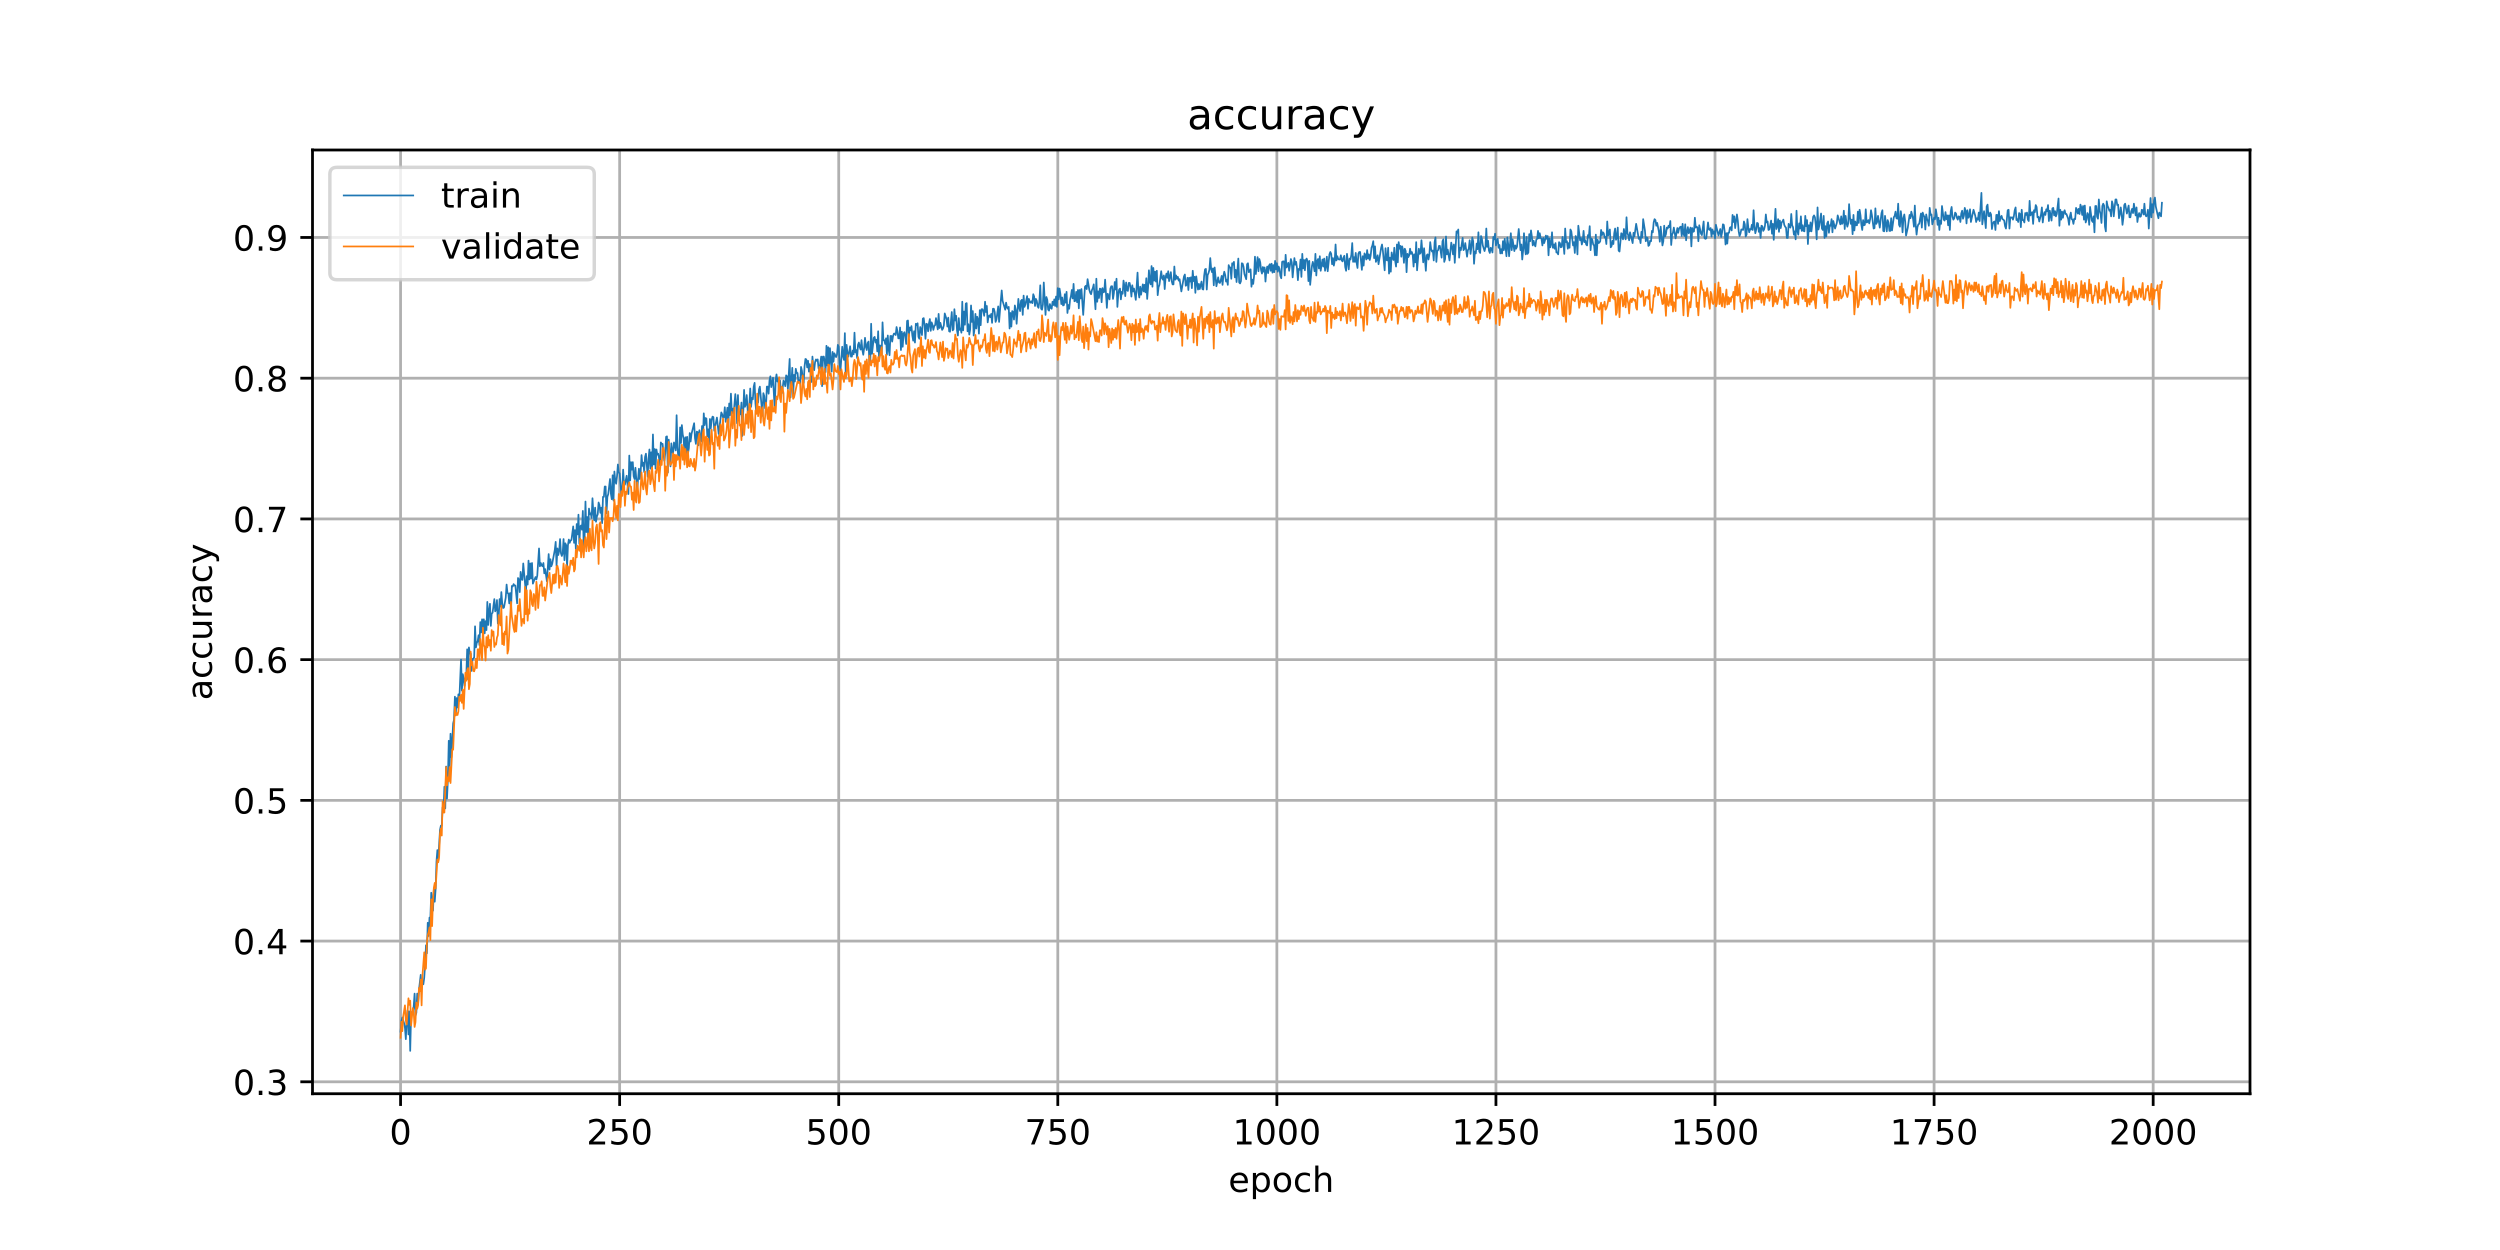 <?xml version="1.0" encoding="utf-8" standalone="no"?>
<!DOCTYPE svg PUBLIC "-//W3C//DTD SVG 1.1//EN"
  "http://www.w3.org/Graphics/SVG/1.1/DTD/svg11.dtd">
<!-- Created with matplotlib (https://matplotlib.org/) -->
<svg height="360pt" version="1.1" viewBox="0 0 720 360" width="720pt" xmlns="http://www.w3.org/2000/svg" xmlns:xlink="http://www.w3.org/1999/xlink">
 <defs>
  <style type="text/css">
*{stroke-linecap:butt;stroke-linejoin:round;}
  </style>
 </defs>
 <g id="figure_1">
  <g id="patch_1">
   <path d="M 0 360 
L 720 360 
L 720 0 
L 0 0 
z
" style="fill:#ffffff;"/>
  </g>
  <g id="axes_1">
   <g id="patch_2">
    <path d="M 90 315 
L 648 315 
L 648 43.2 
L 90 43.2 
z
" style="fill:#ffffff;"/>
   </g>
   <g id="matplotlib.axis_1">
    <g id="xtick_1">
     <g id="line2d_1">
      <path clip-path="url(#pbef5fa1633)" d="M 115.364 315 
L 115.364 43.2 
" style="fill:none;stroke:#b0b0b0;stroke-linecap:square;stroke-width:0.8;"/>
     </g>
     <g id="line2d_2">
      <defs>
       <path d="M 0 0 
L 0 3.5 
" id="m718dc17f71" style="stroke:#000000;stroke-width:0.8;"/>
      </defs>
      <g>
       <use style="stroke:#000000;stroke-width:0.8;" x="115.364" xlink:href="#m718dc17f71" y="315"/>
      </g>
     </g>
     <g id="text_1">
      <!-- 0 -->
      <defs>
       <path d="M 31.781 66.406 
Q 24.172 66.406 20.328 58.906 
Q 16.5 51.422 16.5 36.375 
Q 16.5 21.391 20.328 13.891 
Q 24.172 6.391 31.781 6.391 
Q 39.453 6.391 43.281 13.891 
Q 47.125 21.391 47.125 36.375 
Q 47.125 51.422 43.281 58.906 
Q 39.453 66.406 31.781 66.406 
z
M 31.781 74.219 
Q 44.047 74.219 50.516 64.516 
Q 56.984 54.828 56.984 36.375 
Q 56.984 17.969 50.516 8.266 
Q 44.047 -1.422 31.781 -1.422 
Q 19.531 -1.422 13.062 8.266 
Q 6.594 17.969 6.594 36.375 
Q 6.594 54.828 13.062 64.516 
Q 19.531 74.219 31.781 74.219 
z
" id="DejaVuSans-48"/>
      </defs>
      <g transform="translate(112.182 329.598)scale(0.1 -0.1)">
       <use xlink:href="#DejaVuSans-48"/>
      </g>
     </g>
    </g>
    <g id="xtick_2">
     <g id="line2d_3">
      <path clip-path="url(#pbef5fa1633)" d="M 178.457 315 
L 178.457 43.2 
" style="fill:none;stroke:#b0b0b0;stroke-linecap:square;stroke-width:0.8;"/>
     </g>
     <g id="line2d_4">
      <g>
       <use style="stroke:#000000;stroke-width:0.8;" x="178.457" xlink:href="#m718dc17f71" y="315"/>
      </g>
     </g>
     <g id="text_2">
      <!-- 250 -->
      <defs>
       <path d="M 19.188 8.297 
L 53.609 8.297 
L 53.609 0 
L 7.328 0 
L 7.328 8.297 
Q 12.938 14.109 22.625 23.891 
Q 32.328 33.688 34.812 36.531 
Q 39.547 41.844 41.422 45.531 
Q 43.312 49.219 43.312 52.781 
Q 43.312 58.594 39.234 62.25 
Q 35.156 65.922 28.609 65.922 
Q 23.969 65.922 18.812 64.312 
Q 13.672 62.703 7.812 59.422 
L 7.812 69.391 
Q 13.766 71.781 18.938 73 
Q 24.125 74.219 28.422 74.219 
Q 39.75 74.219 46.484 68.547 
Q 53.219 62.891 53.219 53.422 
Q 53.219 48.922 51.531 44.891 
Q 49.859 40.875 45.406 35.406 
Q 44.188 33.984 37.641 27.219 
Q 31.109 20.453 19.188 8.297 
z
" id="DejaVuSans-50"/>
       <path d="M 10.797 72.906 
L 49.516 72.906 
L 49.516 64.594 
L 19.828 64.594 
L 19.828 46.734 
Q 21.969 47.469 24.109 47.828 
Q 26.266 48.188 28.422 48.188 
Q 40.625 48.188 47.75 41.5 
Q 54.891 34.812 54.891 23.391 
Q 54.891 11.625 47.562 5.094 
Q 40.234 -1.422 26.906 -1.422 
Q 22.312 -1.422 17.547 -0.641 
Q 12.797 0.141 7.719 1.703 
L 7.719 11.625 
Q 12.109 9.234 16.797 8.062 
Q 21.484 6.891 26.703 6.891 
Q 35.156 6.891 40.078 11.328 
Q 45.016 15.766 45.016 23.391 
Q 45.016 31 40.078 35.438 
Q 35.156 39.891 26.703 39.891 
Q 22.75 39.891 18.812 39.016 
Q 14.891 38.141 10.797 36.281 
z
" id="DejaVuSans-53"/>
      </defs>
      <g transform="translate(168.914 329.598)scale(0.1 -0.1)">
       <use xlink:href="#DejaVuSans-50"/>
       <use x="63.623" xlink:href="#DejaVuSans-53"/>
       <use x="127.246" xlink:href="#DejaVuSans-48"/>
      </g>
     </g>
    </g>
    <g id="xtick_3">
     <g id="line2d_5">
      <path clip-path="url(#pbef5fa1633)" d="M 241.551 315 
L 241.551 43.2 
" style="fill:none;stroke:#b0b0b0;stroke-linecap:square;stroke-width:0.8;"/>
     </g>
     <g id="line2d_6">
      <g>
       <use style="stroke:#000000;stroke-width:0.8;" x="241.551" xlink:href="#m718dc17f71" y="315"/>
      </g>
     </g>
     <g id="text_3">
      <!-- 500 -->
      <g transform="translate(232.007 329.598)scale(0.1 -0.1)">
       <use xlink:href="#DejaVuSans-53"/>
       <use x="63.623" xlink:href="#DejaVuSans-48"/>
       <use x="127.246" xlink:href="#DejaVuSans-48"/>
      </g>
     </g>
    </g>
    <g id="xtick_4">
     <g id="line2d_7">
      <path clip-path="url(#pbef5fa1633)" d="M 304.645 315 
L 304.645 43.2 
" style="fill:none;stroke:#b0b0b0;stroke-linecap:square;stroke-width:0.8;"/>
     </g>
     <g id="line2d_8">
      <g>
       <use style="stroke:#000000;stroke-width:0.8;" x="304.645" xlink:href="#m718dc17f71" y="315"/>
      </g>
     </g>
     <g id="text_4">
      <!-- 750 -->
      <defs>
       <path d="M 8.203 72.906 
L 55.078 72.906 
L 55.078 68.703 
L 28.609 0 
L 18.312 0 
L 43.219 64.594 
L 8.203 64.594 
z
" id="DejaVuSans-55"/>
      </defs>
      <g transform="translate(295.101 329.598)scale(0.1 -0.1)">
       <use xlink:href="#DejaVuSans-55"/>
       <use x="63.623" xlink:href="#DejaVuSans-53"/>
       <use x="127.246" xlink:href="#DejaVuSans-48"/>
      </g>
     </g>
    </g>
    <g id="xtick_5">
     <g id="line2d_9">
      <path clip-path="url(#pbef5fa1633)" d="M 367.738 315 
L 367.738 43.2 
" style="fill:none;stroke:#b0b0b0;stroke-linecap:square;stroke-width:0.8;"/>
     </g>
     <g id="line2d_10">
      <g>
       <use style="stroke:#000000;stroke-width:0.8;" x="367.738" xlink:href="#m718dc17f71" y="315"/>
      </g>
     </g>
     <g id="text_5">
      <!-- 1000 -->
      <defs>
       <path d="M 12.406 8.297 
L 28.516 8.297 
L 28.516 63.922 
L 10.984 60.406 
L 10.984 69.391 
L 28.422 72.906 
L 38.281 72.906 
L 38.281 8.297 
L 54.391 8.297 
L 54.391 0 
L 12.406 0 
z
" id="DejaVuSans-49"/>
      </defs>
      <g transform="translate(355.013 329.598)scale(0.1 -0.1)">
       <use xlink:href="#DejaVuSans-49"/>
       <use x="63.623" xlink:href="#DejaVuSans-48"/>
       <use x="127.246" xlink:href="#DejaVuSans-48"/>
       <use x="190.869" xlink:href="#DejaVuSans-48"/>
      </g>
     </g>
    </g>
    <g id="xtick_6">
     <g id="line2d_11">
      <path clip-path="url(#pbef5fa1633)" d="M 430.832 315 
L 430.832 43.2 
" style="fill:none;stroke:#b0b0b0;stroke-linecap:square;stroke-width:0.8;"/>
     </g>
     <g id="line2d_12">
      <g>
       <use style="stroke:#000000;stroke-width:0.8;" x="430.832" xlink:href="#m718dc17f71" y="315"/>
      </g>
     </g>
     <g id="text_6">
      <!-- 1250 -->
      <g transform="translate(418.107 329.598)scale(0.1 -0.1)">
       <use xlink:href="#DejaVuSans-49"/>
       <use x="63.623" xlink:href="#DejaVuSans-50"/>
       <use x="127.246" xlink:href="#DejaVuSans-53"/>
       <use x="190.869" xlink:href="#DejaVuSans-48"/>
      </g>
     </g>
    </g>
    <g id="xtick_7">
     <g id="line2d_13">
      <path clip-path="url(#pbef5fa1633)" d="M 493.925 315 
L 493.925 43.2 
" style="fill:none;stroke:#b0b0b0;stroke-linecap:square;stroke-width:0.8;"/>
     </g>
     <g id="line2d_14">
      <g>
       <use style="stroke:#000000;stroke-width:0.8;" x="493.925" xlink:href="#m718dc17f71" y="315"/>
      </g>
     </g>
     <g id="text_7">
      <!-- 1500 -->
      <g transform="translate(481.2 329.598)scale(0.1 -0.1)">
       <use xlink:href="#DejaVuSans-49"/>
       <use x="63.623" xlink:href="#DejaVuSans-53"/>
       <use x="127.246" xlink:href="#DejaVuSans-48"/>
       <use x="190.869" xlink:href="#DejaVuSans-48"/>
      </g>
     </g>
    </g>
    <g id="xtick_8">
     <g id="line2d_15">
      <path clip-path="url(#pbef5fa1633)" d="M 557.019 315 
L 557.019 43.2 
" style="fill:none;stroke:#b0b0b0;stroke-linecap:square;stroke-width:0.8;"/>
     </g>
     <g id="line2d_16">
      <g>
       <use style="stroke:#000000;stroke-width:0.8;" x="557.019" xlink:href="#m718dc17f71" y="315"/>
      </g>
     </g>
     <g id="text_8">
      <!-- 1750 -->
      <g transform="translate(544.294 329.598)scale(0.1 -0.1)">
       <use xlink:href="#DejaVuSans-49"/>
       <use x="63.623" xlink:href="#DejaVuSans-55"/>
       <use x="127.246" xlink:href="#DejaVuSans-53"/>
       <use x="190.869" xlink:href="#DejaVuSans-48"/>
      </g>
     </g>
    </g>
    <g id="xtick_9">
     <g id="line2d_17">
      <path clip-path="url(#pbef5fa1633)" d="M 620.113 315 
L 620.113 43.2 
" style="fill:none;stroke:#b0b0b0;stroke-linecap:square;stroke-width:0.8;"/>
     </g>
     <g id="line2d_18">
      <g>
       <use style="stroke:#000000;stroke-width:0.8;" x="620.113" xlink:href="#m718dc17f71" y="315"/>
      </g>
     </g>
     <g id="text_9">
      <!-- 2000 -->
      <g transform="translate(607.388 329.598)scale(0.1 -0.1)">
       <use xlink:href="#DejaVuSans-50"/>
       <use x="63.623" xlink:href="#DejaVuSans-48"/>
       <use x="127.246" xlink:href="#DejaVuSans-48"/>
       <use x="190.869" xlink:href="#DejaVuSans-48"/>
      </g>
     </g>
    </g>
    <g id="text_10">
     <!-- epoch -->
     <defs>
      <path d="M 56.203 29.594 
L 56.203 25.203 
L 14.891 25.203 
Q 15.484 15.922 20.484 11.062 
Q 25.484 6.203 34.422 6.203 
Q 39.594 6.203 44.453 7.469 
Q 49.312 8.734 54.109 11.281 
L 54.109 2.781 
Q 49.266 0.734 44.188 -0.344 
Q 39.109 -1.422 33.891 -1.422 
Q 20.797 -1.422 13.156 6.188 
Q 5.516 13.812 5.516 26.812 
Q 5.516 40.234 12.766 48.109 
Q 20.016 56 32.328 56 
Q 43.359 56 49.781 48.891 
Q 56.203 41.797 56.203 29.594 
z
M 47.219 32.234 
Q 47.125 39.594 43.094 43.984 
Q 39.062 48.391 32.422 48.391 
Q 24.906 48.391 20.391 44.141 
Q 15.875 39.891 15.188 32.172 
z
" id="DejaVuSans-101"/>
      <path d="M 18.109 8.203 
L 18.109 -20.797 
L 9.078 -20.797 
L 9.078 54.688 
L 18.109 54.688 
L 18.109 46.391 
Q 20.953 51.266 25.266 53.625 
Q 29.594 56 35.594 56 
Q 45.562 56 51.781 48.094 
Q 58.016 40.188 58.016 27.297 
Q 58.016 14.406 51.781 6.484 
Q 45.562 -1.422 35.594 -1.422 
Q 29.594 -1.422 25.266 0.953 
Q 20.953 3.328 18.109 8.203 
z
M 48.688 27.297 
Q 48.688 37.203 44.609 42.844 
Q 40.531 48.484 33.406 48.484 
Q 26.266 48.484 22.188 42.844 
Q 18.109 37.203 18.109 27.297 
Q 18.109 17.391 22.188 11.75 
Q 26.266 6.109 33.406 6.109 
Q 40.531 6.109 44.609 11.75 
Q 48.688 17.391 48.688 27.297 
z
" id="DejaVuSans-112"/>
      <path d="M 30.609 48.391 
Q 23.391 48.391 19.188 42.75 
Q 14.984 37.109 14.984 27.297 
Q 14.984 17.484 19.156 11.844 
Q 23.344 6.203 30.609 6.203 
Q 37.797 6.203 41.984 11.859 
Q 46.188 17.531 46.188 27.297 
Q 46.188 37.016 41.984 42.703 
Q 37.797 48.391 30.609 48.391 
z
M 30.609 56 
Q 42.328 56 49.016 48.375 
Q 55.719 40.766 55.719 27.297 
Q 55.719 13.875 49.016 6.219 
Q 42.328 -1.422 30.609 -1.422 
Q 18.844 -1.422 12.172 6.219 
Q 5.516 13.875 5.516 27.297 
Q 5.516 40.766 12.172 48.375 
Q 18.844 56 30.609 56 
z
" id="DejaVuSans-111"/>
      <path d="M 48.781 52.594 
L 48.781 44.188 
Q 44.969 46.297 41.141 47.344 
Q 37.312 48.391 33.406 48.391 
Q 24.656 48.391 19.812 42.844 
Q 14.984 37.312 14.984 27.297 
Q 14.984 17.281 19.812 11.734 
Q 24.656 6.203 33.406 6.203 
Q 37.312 6.203 41.141 7.25 
Q 44.969 8.297 48.781 10.406 
L 48.781 2.094 
Q 45.016 0.344 40.984 -0.531 
Q 36.969 -1.422 32.422 -1.422 
Q 20.062 -1.422 12.781 6.344 
Q 5.516 14.109 5.516 27.297 
Q 5.516 40.672 12.859 48.328 
Q 20.219 56 33.016 56 
Q 37.156 56 41.109 55.141 
Q 45.062 54.297 48.781 52.594 
z
" id="DejaVuSans-99"/>
      <path d="M 54.891 33.016 
L 54.891 0 
L 45.906 0 
L 45.906 32.719 
Q 45.906 40.484 42.875 44.328 
Q 39.844 48.188 33.797 48.188 
Q 26.516 48.188 22.312 43.547 
Q 18.109 38.922 18.109 30.906 
L 18.109 0 
L 9.078 0 
L 9.078 75.984 
L 18.109 75.984 
L 18.109 46.188 
Q 21.344 51.125 25.703 53.562 
Q 30.078 56 35.797 56 
Q 45.219 56 50.047 50.172 
Q 54.891 44.344 54.891 33.016 
z
" id="DejaVuSans-104"/>
     </defs>
     <g transform="translate(353.772 343.277)scale(0.1 -0.1)">
      <use xlink:href="#DejaVuSans-101"/>
      <use x="61.523" xlink:href="#DejaVuSans-112"/>
      <use x="125" xlink:href="#DejaVuSans-111"/>
      <use x="186.182" xlink:href="#DejaVuSans-99"/>
      <use x="241.162" xlink:href="#DejaVuSans-104"/>
     </g>
    </g>
   </g>
   <g id="matplotlib.axis_2">
    <g id="ytick_1">
     <g id="line2d_19">
      <path clip-path="url(#pbef5fa1633)" d="M 90 311.562 
L 648 311.562 
" style="fill:none;stroke:#b0b0b0;stroke-linecap:square;stroke-width:0.8;"/>
     </g>
     <g id="line2d_20">
      <defs>
       <path d="M 0 0 
L -3.5 0 
" id="me6164c13c2" style="stroke:#000000;stroke-width:0.8;"/>
      </defs>
      <g>
       <use style="stroke:#000000;stroke-width:0.8;" x="90" xlink:href="#me6164c13c2" y="311.562"/>
      </g>
     </g>
     <g id="text_11">
      <!-- 0.3 -->
      <defs>
       <path d="M 10.688 12.406 
L 21 12.406 
L 21 0 
L 10.688 0 
z
" id="DejaVuSans-46"/>
       <path d="M 40.578 39.312 
Q 47.656 37.797 51.625 33 
Q 55.609 28.219 55.609 21.188 
Q 55.609 10.406 48.188 4.484 
Q 40.766 -1.422 27.094 -1.422 
Q 22.516 -1.422 17.656 -0.516 
Q 12.797 0.391 7.625 2.203 
L 7.625 11.719 
Q 11.719 9.328 16.594 8.109 
Q 21.484 6.891 26.812 6.891 
Q 36.078 6.891 40.938 10.547 
Q 45.797 14.203 45.797 21.188 
Q 45.797 27.641 41.281 31.266 
Q 36.766 34.906 28.719 34.906 
L 20.219 34.906 
L 20.219 43.016 
L 29.109 43.016 
Q 36.375 43.016 40.234 45.922 
Q 44.094 48.828 44.094 54.297 
Q 44.094 59.906 40.109 62.906 
Q 36.141 65.922 28.719 65.922 
Q 24.656 65.922 20.016 65.031 
Q 15.375 64.156 9.812 62.312 
L 9.812 71.094 
Q 15.438 72.656 20.344 73.438 
Q 25.25 74.219 29.594 74.219 
Q 40.828 74.219 47.359 69.109 
Q 53.906 64.016 53.906 55.328 
Q 53.906 49.266 50.438 45.094 
Q 46.969 40.922 40.578 39.312 
z
" id="DejaVuSans-51"/>
      </defs>
      <g transform="translate(67.097 315.361)scale(0.1 -0.1)">
       <use xlink:href="#DejaVuSans-48"/>
       <use x="63.623" xlink:href="#DejaVuSans-46"/>
       <use x="95.41" xlink:href="#DejaVuSans-51"/>
      </g>
     </g>
    </g>
    <g id="ytick_2">
     <g id="line2d_21">
      <path clip-path="url(#pbef5fa1633)" d="M 90 271.033 
L 648 271.033 
" style="fill:none;stroke:#b0b0b0;stroke-linecap:square;stroke-width:0.8;"/>
     </g>
     <g id="line2d_22">
      <g>
       <use style="stroke:#000000;stroke-width:0.8;" x="90" xlink:href="#me6164c13c2" y="271.033"/>
      </g>
     </g>
     <g id="text_12">
      <!-- 0.4 -->
      <defs>
       <path d="M 37.797 64.312 
L 12.891 25.391 
L 37.797 25.391 
z
M 35.203 72.906 
L 47.609 72.906 
L 47.609 25.391 
L 58.016 25.391 
L 58.016 17.188 
L 47.609 17.188 
L 47.609 0 
L 37.797 0 
L 37.797 17.188 
L 4.891 17.188 
L 4.891 26.703 
z
" id="DejaVuSans-52"/>
      </defs>
      <g transform="translate(67.097 274.832)scale(0.1 -0.1)">
       <use xlink:href="#DejaVuSans-48"/>
       <use x="63.623" xlink:href="#DejaVuSans-46"/>
       <use x="95.41" xlink:href="#DejaVuSans-52"/>
      </g>
     </g>
    </g>
    <g id="ytick_3">
     <g id="line2d_23">
      <path clip-path="url(#pbef5fa1633)" d="M 90 230.504 
L 648 230.504 
" style="fill:none;stroke:#b0b0b0;stroke-linecap:square;stroke-width:0.8;"/>
     </g>
     <g id="line2d_24">
      <g>
       <use style="stroke:#000000;stroke-width:0.8;" x="90" xlink:href="#me6164c13c2" y="230.504"/>
      </g>
     </g>
     <g id="text_13">
      <!-- 0.5 -->
      <g transform="translate(67.097 234.303)scale(0.1 -0.1)">
       <use xlink:href="#DejaVuSans-48"/>
       <use x="63.623" xlink:href="#DejaVuSans-46"/>
       <use x="95.41" xlink:href="#DejaVuSans-53"/>
      </g>
     </g>
    </g>
    <g id="ytick_4">
     <g id="line2d_25">
      <path clip-path="url(#pbef5fa1633)" d="M 90 189.975 
L 648 189.975 
" style="fill:none;stroke:#b0b0b0;stroke-linecap:square;stroke-width:0.8;"/>
     </g>
     <g id="line2d_26">
      <g>
       <use style="stroke:#000000;stroke-width:0.8;" x="90" xlink:href="#me6164c13c2" y="189.975"/>
      </g>
     </g>
     <g id="text_14">
      <!-- 0.6 -->
      <defs>
       <path d="M 33.016 40.375 
Q 26.375 40.375 22.484 35.828 
Q 18.609 31.297 18.609 23.391 
Q 18.609 15.531 22.484 10.953 
Q 26.375 6.391 33.016 6.391 
Q 39.656 6.391 43.531 10.953 
Q 47.406 15.531 47.406 23.391 
Q 47.406 31.297 43.531 35.828 
Q 39.656 40.375 33.016 40.375 
z
M 52.594 71.297 
L 52.594 62.312 
Q 48.875 64.062 45.094 64.984 
Q 41.312 65.922 37.594 65.922 
Q 27.828 65.922 22.672 59.328 
Q 17.531 52.734 16.797 39.406 
Q 19.672 43.656 24.016 45.922 
Q 28.375 48.188 33.594 48.188 
Q 44.578 48.188 50.953 41.516 
Q 57.328 34.859 57.328 23.391 
Q 57.328 12.156 50.688 5.359 
Q 44.047 -1.422 33.016 -1.422 
Q 20.359 -1.422 13.672 8.266 
Q 6.984 17.969 6.984 36.375 
Q 6.984 53.656 15.188 63.938 
Q 23.391 74.219 37.203 74.219 
Q 40.922 74.219 44.703 73.484 
Q 48.484 72.75 52.594 71.297 
z
" id="DejaVuSans-54"/>
      </defs>
      <g transform="translate(67.097 193.774)scale(0.1 -0.1)">
       <use xlink:href="#DejaVuSans-48"/>
       <use x="63.623" xlink:href="#DejaVuSans-46"/>
       <use x="95.41" xlink:href="#DejaVuSans-54"/>
      </g>
     </g>
    </g>
    <g id="ytick_5">
     <g id="line2d_27">
      <path clip-path="url(#pbef5fa1633)" d="M 90 149.446 
L 648 149.446 
" style="fill:none;stroke:#b0b0b0;stroke-linecap:square;stroke-width:0.8;"/>
     </g>
     <g id="line2d_28">
      <g>
       <use style="stroke:#000000;stroke-width:0.8;" x="90" xlink:href="#me6164c13c2" y="149.446"/>
      </g>
     </g>
     <g id="text_15">
      <!-- 0.7 -->
      <g transform="translate(67.097 153.246)scale(0.1 -0.1)">
       <use xlink:href="#DejaVuSans-48"/>
       <use x="63.623" xlink:href="#DejaVuSans-46"/>
       <use x="95.41" xlink:href="#DejaVuSans-55"/>
      </g>
     </g>
    </g>
    <g id="ytick_6">
     <g id="line2d_29">
      <path clip-path="url(#pbef5fa1633)" d="M 90 108.918 
L 648 108.918 
" style="fill:none;stroke:#b0b0b0;stroke-linecap:square;stroke-width:0.8;"/>
     </g>
     <g id="line2d_30">
      <g>
       <use style="stroke:#000000;stroke-width:0.8;" x="90" xlink:href="#me6164c13c2" y="108.918"/>
      </g>
     </g>
     <g id="text_16">
      <!-- 0.8 -->
      <defs>
       <path d="M 31.781 34.625 
Q 24.75 34.625 20.719 30.859 
Q 16.703 27.094 16.703 20.516 
Q 16.703 13.922 20.719 10.156 
Q 24.75 6.391 31.781 6.391 
Q 38.812 6.391 42.859 10.172 
Q 46.922 13.969 46.922 20.516 
Q 46.922 27.094 42.891 30.859 
Q 38.875 34.625 31.781 34.625 
z
M 21.922 38.812 
Q 15.578 40.375 12.031 44.719 
Q 8.5 49.078 8.5 55.328 
Q 8.5 64.062 14.719 69.141 
Q 20.953 74.219 31.781 74.219 
Q 42.672 74.219 48.875 69.141 
Q 55.078 64.062 55.078 55.328 
Q 55.078 49.078 51.531 44.719 
Q 48 40.375 41.703 38.812 
Q 48.828 37.156 52.797 32.312 
Q 56.781 27.484 56.781 20.516 
Q 56.781 9.906 50.312 4.234 
Q 43.844 -1.422 31.781 -1.422 
Q 19.734 -1.422 13.25 4.234 
Q 6.781 9.906 6.781 20.516 
Q 6.781 27.484 10.781 32.312 
Q 14.797 37.156 21.922 38.812 
z
M 18.312 54.391 
Q 18.312 48.734 21.844 45.562 
Q 25.391 42.391 31.781 42.391 
Q 38.141 42.391 41.719 45.562 
Q 45.312 48.734 45.312 54.391 
Q 45.312 60.062 41.719 63.234 
Q 38.141 66.406 31.781 66.406 
Q 25.391 66.406 21.844 63.234 
Q 18.312 60.062 18.312 54.391 
z
" id="DejaVuSans-56"/>
      </defs>
      <g transform="translate(67.097 112.717)scale(0.1 -0.1)">
       <use xlink:href="#DejaVuSans-48"/>
       <use x="63.623" xlink:href="#DejaVuSans-46"/>
       <use x="95.41" xlink:href="#DejaVuSans-56"/>
      </g>
     </g>
    </g>
    <g id="ytick_7">
     <g id="line2d_31">
      <path clip-path="url(#pbef5fa1633)" d="M 90 68.389 
L 648 68.389 
" style="fill:none;stroke:#b0b0b0;stroke-linecap:square;stroke-width:0.8;"/>
     </g>
     <g id="line2d_32">
      <g>
       <use style="stroke:#000000;stroke-width:0.8;" x="90" xlink:href="#me6164c13c2" y="68.389"/>
      </g>
     </g>
     <g id="text_17">
      <!-- 0.9 -->
      <defs>
       <path d="M 10.984 1.516 
L 10.984 10.5 
Q 14.703 8.734 18.5 7.812 
Q 22.312 6.891 25.984 6.891 
Q 35.75 6.891 40.891 13.453 
Q 46.047 20.016 46.781 33.406 
Q 43.953 29.203 39.594 26.953 
Q 35.25 24.703 29.984 24.703 
Q 19.047 24.703 12.672 31.312 
Q 6.297 37.938 6.297 49.422 
Q 6.297 60.641 12.938 67.422 
Q 19.578 74.219 30.609 74.219 
Q 43.266 74.219 49.922 64.516 
Q 56.594 54.828 56.594 36.375 
Q 56.594 19.141 48.406 8.859 
Q 40.234 -1.422 26.422 -1.422 
Q 22.703 -1.422 18.891 -0.688 
Q 15.094 0.047 10.984 1.516 
z
M 30.609 32.422 
Q 37.25 32.422 41.125 36.953 
Q 45.016 41.5 45.016 49.422 
Q 45.016 57.281 41.125 61.844 
Q 37.25 66.406 30.609 66.406 
Q 23.969 66.406 20.094 61.844 
Q 16.219 57.281 16.219 49.422 
Q 16.219 41.5 20.094 36.953 
Q 23.969 32.422 30.609 32.422 
z
" id="DejaVuSans-57"/>
      </defs>
      <g transform="translate(67.097 72.188)scale(0.1 -0.1)">
       <use xlink:href="#DejaVuSans-48"/>
       <use x="63.623" xlink:href="#DejaVuSans-46"/>
       <use x="95.41" xlink:href="#DejaVuSans-57"/>
      </g>
     </g>
    </g>
    <g id="text_18">
     <!-- accuracy -->
     <defs>
      <path d="M 34.281 27.484 
Q 23.391 27.484 19.188 25 
Q 14.984 22.516 14.984 16.5 
Q 14.984 11.719 18.141 8.906 
Q 21.297 6.109 26.703 6.109 
Q 34.188 6.109 38.703 11.406 
Q 43.219 16.703 43.219 25.484 
L 43.219 27.484 
z
M 52.203 31.203 
L 52.203 0 
L 43.219 0 
L 43.219 8.297 
Q 40.141 3.328 35.547 0.953 
Q 30.953 -1.422 24.312 -1.422 
Q 15.922 -1.422 10.953 3.297 
Q 6 8.016 6 15.922 
Q 6 25.141 12.172 29.828 
Q 18.359 34.516 30.609 34.516 
L 43.219 34.516 
L 43.219 35.406 
Q 43.219 41.609 39.141 45 
Q 35.062 48.391 27.688 48.391 
Q 23 48.391 18.547 47.266 
Q 14.109 46.141 10.016 43.891 
L 10.016 52.203 
Q 14.938 54.109 19.578 55.047 
Q 24.219 56 28.609 56 
Q 40.484 56 46.344 49.844 
Q 52.203 43.703 52.203 31.203 
z
" id="DejaVuSans-97"/>
      <path d="M 8.5 21.578 
L 8.5 54.688 
L 17.484 54.688 
L 17.484 21.922 
Q 17.484 14.156 20.5 10.266 
Q 23.531 6.391 29.594 6.391 
Q 36.859 6.391 41.078 11.031 
Q 45.312 15.672 45.312 23.688 
L 45.312 54.688 
L 54.297 54.688 
L 54.297 0 
L 45.312 0 
L 45.312 8.406 
Q 42.047 3.422 37.719 1 
Q 33.406 -1.422 27.688 -1.422 
Q 18.266 -1.422 13.375 4.438 
Q 8.5 10.297 8.5 21.578 
z
M 31.109 56 
z
" id="DejaVuSans-117"/>
      <path d="M 41.109 46.297 
Q 39.594 47.172 37.812 47.578 
Q 36.031 48 33.891 48 
Q 26.266 48 22.188 43.047 
Q 18.109 38.094 18.109 28.812 
L 18.109 0 
L 9.078 0 
L 9.078 54.688 
L 18.109 54.688 
L 18.109 46.188 
Q 20.953 51.172 25.484 53.578 
Q 30.031 56 36.531 56 
Q 37.453 56 38.578 55.875 
Q 39.703 55.766 41.062 55.516 
z
" id="DejaVuSans-114"/>
      <path d="M 32.172 -5.078 
Q 28.375 -14.844 24.75 -17.812 
Q 21.141 -20.797 15.094 -20.797 
L 7.906 -20.797 
L 7.906 -13.281 
L 13.188 -13.281 
Q 16.891 -13.281 18.938 -11.516 
Q 21 -9.766 23.484 -3.219 
L 25.094 0.875 
L 2.984 54.688 
L 12.5 54.688 
L 29.594 11.922 
L 46.688 54.688 
L 56.203 54.688 
z
" id="DejaVuSans-121"/>
     </defs>
     <g transform="translate(61.017 201.659)rotate(-90)scale(0.1 -0.1)">
      <use xlink:href="#DejaVuSans-97"/>
      <use x="61.279" xlink:href="#DejaVuSans-99"/>
      <use x="116.26" xlink:href="#DejaVuSans-99"/>
      <use x="171.24" xlink:href="#DejaVuSans-117"/>
      <use x="234.619" xlink:href="#DejaVuSans-114"/>
      <use x="275.732" xlink:href="#DejaVuSans-97"/>
      <use x="337.012" xlink:href="#DejaVuSans-99"/>
      <use x="391.992" xlink:href="#DejaVuSans-121"/>
     </g>
    </g>
   </g>
   <g id="line2d_33">
    <path clip-path="url(#pbef5fa1633)" d="M 115.364 297.107 
L 115.616 293.999 
L 115.868 293.054 
L 116.373 294.675 
L 116.626 296.026 
L 116.878 299.268 
L 117.13 293.594 
L 117.383 291.027 
L 117.635 297.917 
L 117.887 291.297 
L 118.14 302.645 
L 118.392 292.378 
L 118.645 291.432 
L 118.897 291.432 
L 119.149 289.811 
L 119.402 286.164 
L 119.654 292.378 
L 119.906 291.703 
L 120.159 286.164 
L 120.411 289.136 
L 120.664 285.083 
L 121.168 280.76 
L 121.421 284.272 
L 121.673 283.462 
L 121.925 283.462 
L 122.178 281.57 
L 122.43 277.788 
L 122.682 272.249 
L 122.935 274.545 
L 123.187 265.764 
L 123.44 269.547 
L 123.692 264.278 
L 123.944 264.413 
L 124.197 257.118 
L 124.449 258.874 
L 124.701 262.252 
L 124.954 256.172 
L 125.206 259.685 
L 125.459 256.037 
L 125.711 248.067 
L 125.963 244.824 
L 126.216 247.796 
L 126.72 239.015 
L 126.973 237.799 
L 127.225 237.799 
L 127.478 232.531 
L 127.73 233.611 
L 127.982 226.586 
L 128.235 232.801 
L 128.487 220.777 
L 128.739 229.964 
L 128.992 224.425 
L 129.244 213.347 
L 129.497 221.318 
L 129.749 211.32 
L 130.001 218.075 
L 130.506 208.348 
L 130.758 207.268 
L 131.011 200.648 
L 131.263 205.917 
L 131.516 201.053 
L 131.768 203.755 
L 132.02 199.972 
L 132.273 201.729 
L 132.777 189.975 
L 133.03 198.892 
L 133.282 194.163 
L 133.535 195.379 
L 133.787 197.541 
L 134.039 195.379 
L 134.292 194.704 
L 134.544 187.003 
L 134.796 195.649 
L 135.049 186.463 
L 135.301 188.219 
L 135.554 188.219 
L 135.806 193.218 
L 136.058 189.84 
L 136.311 189.705 
L 136.563 189.3 
L 136.815 180.383 
L 137.068 186.463 
L 137.32 185.112 
L 137.573 184.706 
L 137.825 182.95 
L 138.077 185.787 
L 138.33 179.168 
L 138.582 182.14 
L 138.834 178.357 
L 139.087 181.599 
L 139.339 178.357 
L 139.592 182.41 
L 139.844 178.897 
L 140.096 181.464 
L 140.349 173.358 
L 140.601 179.978 
L 140.853 175.925 
L 141.106 173.899 
L 141.358 180.248 
L 141.611 176.736 
L 141.863 176.466 
L 142.368 172.548 
L 142.62 176.06 
L 142.872 175.52 
L 143.125 172.818 
L 143.377 179.573 
L 143.63 177.681 
L 143.882 172.548 
L 144.134 174.709 
L 144.387 170.521 
L 144.639 173.764 
L 144.891 175.115 
L 145.144 174.98 
L 145.649 172.143 
L 145.901 168.36 
L 146.153 170.792 
L 146.406 170.927 
L 146.658 173.764 
L 146.91 170.792 
L 147.163 175.925 
L 147.415 168.765 
L 147.668 168.9 
L 147.92 168.225 
L 148.172 168.63 
L 148.425 168.63 
L 148.929 173.764 
L 149.182 166.469 
L 149.434 166.874 
L 149.687 170.521 
L 149.939 164.712 
L 150.191 166.874 
L 150.444 167.009 
L 150.696 162.281 
L 151.201 167.955 
L 151.453 170.656 
L 151.706 165.928 
L 151.958 168.36 
L 152.21 161.47 
L 152.463 166.874 
L 152.715 162.281 
L 152.967 166.604 
L 153.22 162.145 
L 153.472 168.09 
L 154.229 166.198 
L 154.482 166.874 
L 154.734 165.793 
L 155.239 157.957 
L 155.491 163.091 
L 155.744 162.145 
L 155.996 162.821 
L 156.248 163.091 
L 156.501 162.145 
L 156.753 165.118 
L 157.005 163.902 
L 157.51 167.414 
L 158.015 159.579 
L 158.267 164.037 
L 158.52 161.065 
L 158.772 163.091 
L 159.024 162.416 
L 159.782 158.363 
L 160.034 156.066 
L 160.286 162.956 
L 160.539 157.957 
L 160.791 159.849 
L 161.043 158.633 
L 161.296 155.256 
L 161.548 159.308 
L 161.801 160.119 
L 162.053 159.308 
L 162.305 155.256 
L 162.558 161.335 
L 162.81 156.471 
L 163.062 157.012 
L 163.315 163.361 
L 163.567 157.012 
L 163.82 155.391 
L 164.072 156.336 
L 164.324 155.661 
L 164.577 155.526 
L 165.081 151.608 
L 165.334 156.336 
L 165.586 152.689 
L 165.839 158.093 
L 166.091 150.932 
L 166.343 153.905 
L 166.596 148.231 
L 166.848 156.606 
L 167.1 151.608 
L 167.353 151.338 
L 167.605 152.554 
L 167.858 147.15 
L 168.11 157.417 
L 168.362 154.985 
L 168.615 144.448 
L 168.867 153.229 
L 169.119 148.906 
L 169.372 154.445 
L 169.624 146.474 
L 169.877 148.095 
L 170.129 147.825 
L 170.381 149.176 
L 170.634 143.502 
L 170.886 147.69 
L 171.138 149.852 
L 171.391 146.204 
L 171.643 150.257 
L 171.896 148.771 
L 172.148 148.095 
L 172.4 144.718 
L 172.653 145.529 
L 172.905 147.69 
L 173.157 146.204 
L 173.41 150.662 
L 173.662 143.097 
L 173.915 143.097 
L 174.167 140.125 
L 174.419 140.125 
L 174.672 147.825 
L 174.924 143.097 
L 175.176 142.286 
L 175.681 137.963 
L 175.934 142.151 
L 176.186 143.772 
L 176.438 136.882 
L 176.691 144.178 
L 176.943 135.802 
L 177.195 138.504 
L 177.448 139.314 
L 177.7 137.153 
L 177.953 133.775 
L 178.205 136.072 
L 178.457 136.342 
L 178.962 142.556 
L 179.214 141.07 
L 179.467 135.261 
L 179.719 139.584 
L 179.972 139.584 
L 180.476 137.018 
L 180.981 142.286 
L 181.233 131.208 
L 181.486 138.369 
L 181.738 133.1 
L 181.991 135.261 
L 182.243 133.1 
L 182.495 137.153 
L 182.748 137.963 
L 183 134.721 
L 183.505 141.206 
L 184.009 134.991 
L 184.262 137.963 
L 184.514 135.937 
L 184.767 131.073 
L 185.019 134.181 
L 185.271 133.235 
L 185.524 135.937 
L 185.776 131.614 
L 186.028 130.668 
L 186.533 137.288 
L 186.786 132.019 
L 187.038 129.452 
L 187.29 134.991 
L 187.543 130.263 
L 187.795 134.586 
L 188.047 125.129 
L 188.3 133.775 
L 188.552 129.317 
L 188.805 134.991 
L 189.057 129.452 
L 189.309 130.938 
L 189.562 130.668 
L 189.814 132.019 
L 190.066 134.045 
L 190.319 127.426 
L 190.571 127.831 
L 190.824 127.831 
L 191.328 132.694 
L 191.581 130.668 
L 191.833 125.805 
L 192.085 125.669 
L 192.338 136.072 
L 192.59 126.615 
L 193.095 134.316 
L 193.347 127.696 
L 193.6 130.128 
L 193.852 130.533 
L 194.104 127.426 
L 194.357 128.236 
L 194.609 129.722 
L 194.862 119.59 
L 195.114 128.642 
L 195.366 132.019 
L 195.619 131.479 
L 195.871 123.103 
L 196.123 127.561 
L 196.376 122.427 
L 196.628 125.129 
L 196.881 126.345 
L 197.133 130.398 
L 197.385 125.94 
L 197.638 130.533 
L 197.89 125.805 
L 198.142 130.533 
L 198.395 129.047 
L 198.647 124.724 
L 198.9 127.156 
L 199.152 124.994 
L 199.909 121.887 
L 200.161 126.21 
L 200.414 127.831 
L 200.666 124.319 
L 200.919 124.454 
L 201.171 128.236 
L 201.423 123.913 
L 201.676 126.075 
L 201.928 127.156 
L 202.18 122.697 
L 202.433 126.48 
L 202.685 119.05 
L 202.938 122.427 
L 203.19 120.401 
L 203.442 120.536 
L 203.695 125.669 
L 203.947 123.643 
L 204.199 128.101 
L 204.452 120.671 
L 204.704 123.373 
L 204.957 120.941 
L 205.209 119.995 
L 205.461 120.131 
L 205.714 124.048 
L 206.471 120.266 
L 206.976 124.994 
L 207.733 118.78 
L 207.985 119.32 
L 208.237 120.266 
L 208.49 120.131 
L 208.742 117.293 
L 208.995 121.481 
L 209.499 117.429 
L 209.752 122.968 
L 210.004 116.213 
L 210.256 119.59 
L 210.509 113.376 
L 210.761 118.915 
L 211.014 117.699 
L 211.266 119.455 
L 211.771 113.511 
L 212.023 116.483 
L 212.275 121.887 
L 212.528 113.781 
L 212.78 121.076 
L 213.033 118.644 
L 213.285 119.32 
L 213.537 115.943 
L 213.79 125.534 
L 214.294 112.295 
L 214.547 117.158 
L 214.799 116.483 
L 215.052 113.781 
L 215.556 121.617 
L 216.061 111.89 
L 216.313 117.158 
L 216.566 114.592 
L 216.818 114.997 
L 217.071 111.349 
L 217.323 110.268 
L 217.575 116.213 
L 217.828 119.05 
L 218.08 115.807 
L 218.332 115.943 
L 218.585 112.16 
L 218.837 111.349 
L 219.594 119.725 
L 219.847 113.241 
L 220.099 114.051 
L 220.351 117.564 
L 220.604 117.023 
L 220.856 111.349 
L 221.109 111.349 
L 221.361 113.376 
L 221.613 109.593 
L 221.866 108.377 
L 222.118 111.484 
L 222.623 108.782 
L 223.128 118.104 
L 223.38 109.458 
L 223.632 107.837 
L 223.885 109.863 
L 224.137 109.053 
L 224.389 113.646 
L 224.642 109.593 
L 224.894 112.43 
L 225.147 113.241 
L 225.399 111.755 
L 225.651 109.593 
L 225.904 110.133 
L 226.156 111.214 
L 226.408 108.107 
L 226.661 108.377 
L 226.913 112.025 
L 227.418 103.379 
L 227.67 114.456 
L 228.175 105.945 
L 228.427 114.051 
L 228.68 107.972 
L 228.932 109.863 
L 229.185 106.216 
L 229.437 107.431 
L 229.689 107.431 
L 229.942 110.133 
L 230.194 109.458 
L 230.446 110.404 
L 230.699 105.675 
L 230.951 106.756 
L 231.204 109.188 
L 231.456 110.268 
L 231.708 105.54 
L 231.961 103.379 
L 232.213 103.514 
L 232.465 105.81 
L 232.718 103.919 
L 232.97 107.026 
L 233.223 104.865 
L 233.727 109.998 
L 233.98 102.703 
L 234.232 105.81 
L 234.484 106.621 
L 234.737 104.324 
L 234.989 103.514 
L 235.242 103.919 
L 235.494 103.514 
L 235.746 106.081 
L 235.999 106.351 
L 236.503 102.703 
L 236.756 111.214 
L 237.008 102.703 
L 237.261 102.703 
L 237.513 104.054 
L 237.765 107.161 
L 238.018 99.596 
L 238.27 105.27 
L 238.522 100.001 
L 238.775 105.675 
L 239.027 100.271 
L 239.532 107.026 
L 239.784 101.352 
L 240.037 104.189 
L 240.289 101.757 
L 240.794 102.838 
L 241.046 102.163 
L 241.299 99.326 
L 241.551 99.866 
L 241.803 104.73 
L 242.056 106.756 
L 242.56 99.866 
L 242.813 102.568 
L 243.065 103.649 
L 243.318 95.948 
L 243.57 108.377 
L 243.822 99.326 
L 244.075 101.893 
L 244.327 102.703 
L 244.832 99.731 
L 245.084 102.703 
L 245.336 102.703 
L 245.589 100.947 
L 245.841 102.028 
L 246.094 95.813 
L 246.346 101.487 
L 246.598 100.812 
L 246.851 103.108 
L 247.103 99.326 
L 247.355 98.65 
L 247.608 100.001 
L 247.86 100.677 
L 248.113 97.975 
L 248.365 100.812 
L 248.617 102.163 
L 248.87 100.271 
L 249.122 97.299 
L 249.374 99.866 
L 249.627 100.812 
L 249.879 98.785 
L 250.132 98.38 
L 250.384 104.594 
L 250.636 104.73 
L 250.889 93.246 
L 251.141 101.893 
L 251.646 97.299 
L 251.898 97.029 
L 252.151 98.65 
L 252.403 97.84 
L 252.655 101.217 
L 252.908 95.408 
L 253.16 102.973 
L 253.412 99.461 
L 253.665 99.731 
L 253.917 102.163 
L 254.17 92.841 
L 254.422 97.975 
L 254.674 97.975 
L 254.927 99.056 
L 255.179 97.434 
L 255.431 102.163 
L 255.684 96.624 
L 255.936 100.677 
L 256.189 102.298 
L 256.441 96.759 
L 256.693 96.759 
L 256.946 98.38 
L 257.198 96.759 
L 257.45 96.083 
L 257.703 96.083 
L 257.955 96.489 
L 258.208 94.192 
L 258.46 95.408 
L 258.712 97.434 
L 258.965 97.434 
L 259.217 94.327 
L 259.469 100.812 
L 259.722 95.543 
L 259.974 99.866 
L 260.227 96.083 
L 260.479 95.678 
L 260.731 96.894 
L 260.984 99.056 
L 261.236 92.436 
L 261.488 92.301 
L 261.741 97.029 
L 261.993 94.327 
L 262.246 95.138 
L 262.498 93.922 
L 262.75 96.624 
L 263.003 98.11 
L 263.255 95.408 
L 263.507 98.65 
L 263.76 93.246 
L 264.012 93.652 
L 264.265 93.111 
L 264.517 97.029 
L 264.769 97.569 
L 265.022 94.192 
L 265.274 95.003 
L 265.526 96.489 
L 265.779 91.76 
L 266.031 91.625 
L 266.284 93.922 
L 266.536 97.569 
L 266.788 93.246 
L 267.041 93.381 
L 267.293 95.408 
L 267.545 93.111 
L 267.798 91.895 
L 268.05 95.273 
L 268.303 92.841 
L 268.555 93.517 
L 268.807 95.003 
L 269.06 93.922 
L 269.312 93.652 
L 269.564 91.625 
L 270.069 94.868 
L 270.322 90.409 
L 270.574 94.462 
L 270.826 92.976 
L 271.331 95.003 
L 271.583 94.597 
L 271.836 93.652 
L 272.088 90.274 
L 272.593 91.895 
L 272.845 94.057 
L 273.098 91.49 
L 273.35 95.408 
L 273.602 95.543 
L 274.107 89.869 
L 274.36 95.138 
L 274.612 94.868 
L 274.864 89.058 
L 275.117 92.301 
L 275.369 90.95 
L 275.621 95.138 
L 275.874 96.624 
L 276.126 91.625 
L 276.379 95.003 
L 276.631 94.597 
L 276.883 95.813 
L 277.136 86.897 
L 277.388 95.138 
L 277.64 89.734 
L 277.893 93.517 
L 278.145 87.437 
L 278.398 87.302 
L 278.65 95.408 
L 278.902 93.381 
L 279.155 96.354 
L 279.407 94.868 
L 279.659 87.978 
L 279.912 92.706 
L 280.164 89.599 
L 280.417 96.624 
L 280.669 94.597 
L 280.921 90.409 
L 281.174 94.597 
L 281.426 91.22 
L 281.678 92.031 
L 281.931 96.083 
L 282.183 89.329 
L 282.436 93.652 
L 282.688 89.058 
L 282.94 89.058 
L 283.193 89.599 
L 283.445 90.95 
L 283.697 86.897 
L 283.95 89.869 
L 284.202 88.113 
L 284.455 92.841 
L 284.707 91.085 
L 284.959 90.815 
L 285.212 91.355 
L 285.464 90.409 
L 285.716 92.976 
L 285.969 88.923 
L 286.221 88.923 
L 286.474 89.869 
L 286.726 92.706 
L 286.978 92.031 
L 287.483 88.248 
L 287.735 92.706 
L 288.24 86.492 
L 288.493 83.655 
L 288.745 86.627 
L 289.502 89.193 
L 289.754 87.167 
L 290.007 88.518 
L 290.259 88.923 
L 290.512 88.383 
L 290.764 94.597 
L 291.016 90.139 
L 291.269 94.057 
L 291.521 89.599 
L 291.773 89.869 
L 292.026 92.031 
L 292.278 87.978 
L 292.531 89.193 
L 292.783 93.246 
L 293.288 86.086 
L 293.54 88.518 
L 293.792 89.599 
L 294.045 86.627 
L 294.297 86.356 
L 294.55 90.68 
L 294.802 85.141 
L 295.054 88.383 
L 295.307 87.707 
L 295.811 85.276 
L 296.064 88.923 
L 296.316 86.086 
L 296.569 86.897 
L 296.821 87.167 
L 297.073 86.762 
L 297.326 87.302 
L 297.578 84.735 
L 297.83 85.411 
L 298.083 88.113 
L 298.335 86.086 
L 298.588 86.627 
L 298.84 88.248 
L 299.092 88.653 
L 299.345 86.762 
L 299.597 82.168 
L 299.849 88.923 
L 300.102 89.193 
L 300.354 87.707 
L 300.607 81.358 
L 301.111 90.68 
L 301.364 85.546 
L 301.616 86.356 
L 301.868 89.193 
L 302.121 89.464 
L 302.373 87.572 
L 302.626 88.653 
L 302.878 88.923 
L 303.13 86.897 
L 303.383 87.843 
L 303.635 86.221 
L 303.887 88.113 
L 304.14 85.411 
L 304.392 88.383 
L 304.645 82.979 
L 304.897 86.221 
L 305.149 83.114 
L 305.402 84.735 
L 305.654 87.572 
L 305.906 85.681 
L 306.159 87.978 
L 306.411 87.843 
L 306.664 84.735 
L 306.916 87.167 
L 307.168 84.06 
L 307.421 90.139 
L 307.673 87.843 
L 307.925 88.923 
L 308.178 86.356 
L 308.43 85.276 
L 308.682 83.519 
L 308.935 85.951 
L 309.187 81.763 
L 309.44 86.762 
L 309.692 86.627 
L 309.944 84.06 
L 310.197 87.032 
L 310.449 83.519 
L 310.701 88.788 
L 310.954 83.519 
L 311.206 85.951 
L 311.459 83.249 
L 311.963 90.68 
L 312.468 82.574 
L 312.72 82.304 
L 312.973 83.249 
L 313.225 80.412 
L 313.73 83.519 
L 313.982 84.33 
L 314.235 84.735 
L 314.487 83.519 
L 314.739 82.979 
L 314.992 81.898 
L 315.497 89.058 
L 315.749 80.277 
L 316.001 86.897 
L 316.254 83.925 
L 316.506 85.816 
L 316.758 83.114 
L 317.011 83.249 
L 317.263 87.032 
L 317.516 82.979 
L 317.768 84.195 
L 318.02 84.06 
L 318.273 80.547 
L 318.777 88.653 
L 319.03 84.6 
L 319.535 86.221 
L 319.787 83.114 
L 320.039 82.439 
L 320.292 82.439 
L 320.544 86.086 
L 320.796 84.465 
L 321.049 81.223 
L 321.301 83.384 
L 321.554 80.277 
L 321.806 88.383 
L 322.058 84.735 
L 322.311 83.384 
L 322.563 83.114 
L 322.815 86.221 
L 323.068 84.06 
L 323.32 84.6 
L 323.573 80.818 
L 323.825 82.304 
L 324.077 85.276 
L 324.33 81.358 
L 324.582 83.519 
L 324.834 83.79 
L 325.087 81.493 
L 325.339 81.493 
L 325.592 82.844 
L 325.844 85.411 
L 326.096 82.168 
L 326.349 83.925 
L 326.601 83.114 
L 327.106 86.356 
L 327.611 78.521 
L 327.863 84.06 
L 328.115 85.681 
L 328.368 82.574 
L 328.62 84.87 
L 329.125 81.898 
L 329.377 83.925 
L 329.63 82.033 
L 329.882 84.195 
L 330.134 80.142 
L 330.387 86.086 
L 330.639 82.844 
L 330.891 77.845 
L 331.144 81.223 
L 331.396 81.898 
L 331.649 76.63 
L 331.901 82.574 
L 332.153 77.17 
L 332.406 80.818 
L 332.658 78.251 
L 332.91 81.088 
L 333.163 77.981 
L 333.415 85.006 
L 333.668 82.709 
L 333.92 82.033 
L 334.425 78.116 
L 334.677 80.142 
L 334.929 80.547 
L 335.182 79.331 
L 335.434 83.249 
L 335.687 79.872 
L 335.939 78.791 
L 336.191 80.007 
L 336.444 78.116 
L 336.696 80.953 
L 337.201 78.386 
L 337.453 80.953 
L 337.706 81.898 
L 337.958 81.898 
L 338.21 76.765 
L 338.463 80.547 
L 338.715 79.331 
L 338.967 80.277 
L 339.22 79.737 
L 339.472 80.818 
L 339.725 80.412 
L 340.229 83.925 
L 340.986 79.602 
L 341.239 79.061 
L 341.491 82.304 
L 341.744 82.033 
L 341.996 80.007 
L 342.248 83.519 
L 342.501 80.007 
L 342.753 81.088 
L 343.005 79.872 
L 343.258 82.979 
L 343.51 77.981 
L 343.763 80.953 
L 344.015 79.737 
L 344.267 84.33 
L 344.52 79.602 
L 345.024 83.384 
L 345.277 81.763 
L 345.529 83.249 
L 346.034 81.088 
L 346.286 83.249 
L 346.539 83.384 
L 346.791 79.467 
L 347.043 77.575 
L 347.296 77.44 
L 347.548 83.384 
L 347.801 79.196 
L 348.053 78.656 
L 348.305 77.71 
L 348.558 74.333 
L 348.81 77.44 
L 349.062 78.386 
L 349.315 77.305 
L 349.567 82.168 
L 349.82 77.035 
L 350.324 82.439 
L 350.829 79.872 
L 351.081 81.358 
L 351.334 81.493 
L 351.586 80.682 
L 351.839 79.467 
L 352.091 82.033 
L 352.343 79.467 
L 352.596 78.251 
L 352.848 79.196 
L 353.1 81.088 
L 353.353 80.547 
L 353.605 82.033 
L 353.858 76.359 
L 354.11 77.035 
L 354.362 77.035 
L 354.615 80.277 
L 354.867 75.819 
L 355.119 76.224 
L 355.372 75.414 
L 355.624 79.872 
L 355.877 77.71 
L 356.129 81.223 
L 356.634 74.468 
L 356.886 81.358 
L 357.138 81.628 
L 357.391 80.953 
L 357.643 75.819 
L 357.896 75.954 
L 358.148 76.9 
L 358.4 78.926 
L 358.905 80.412 
L 359.157 76.089 
L 359.41 75.819 
L 359.662 78.386 
L 359.915 78.116 
L 360.167 77.575 
L 360.419 82.574 
L 360.672 80.547 
L 360.924 81.763 
L 361.176 79.467 
L 361.429 73.928 
L 361.681 78.926 
L 362.186 74.063 
L 362.438 78.116 
L 362.691 74.603 
L 362.943 75.549 
L 363.195 77.845 
L 363.448 78.791 
L 363.7 76.9 
L 363.953 78.251 
L 364.205 77.035 
L 364.457 81.088 
L 364.71 77.981 
L 364.962 76.765 
L 365.214 78.656 
L 365.467 76.494 
L 365.719 76.089 
L 365.972 77.981 
L 366.224 75.954 
L 366.476 78.521 
L 366.729 76.359 
L 366.981 78.386 
L 367.233 75.143 
L 367.486 77.575 
L 367.738 75.819 
L 367.991 78.251 
L 368.243 76.765 
L 368.495 77.44 
L 368.748 79.467 
L 369 80.142 
L 369.252 75.414 
L 369.505 75.279 
L 369.757 75.279 
L 370.009 79.331 
L 370.262 73.387 
L 370.514 77.035 
L 370.767 76.63 
L 371.019 75.684 
L 371.271 77.981 
L 371.776 74.603 
L 372.028 75.549 
L 372.281 79.872 
L 372.786 74.333 
L 373.038 76.224 
L 373.29 75.414 
L 373.543 77.305 
L 373.795 80.682 
L 374.047 77.44 
L 374.3 77.71 
L 374.552 74.738 
L 374.805 79.737 
L 375.057 73.117 
L 375.309 77.305 
L 375.562 74.873 
L 375.814 77.845 
L 376.066 74.873 
L 376.319 74.468 
L 376.571 75.279 
L 376.824 80.953 
L 377.076 75.143 
L 377.328 82.033 
L 377.833 76.63 
L 378.085 75.414 
L 378.338 76.494 
L 378.59 78.116 
L 378.843 73.117 
L 379.095 79.331 
L 379.347 75.143 
L 379.6 74.603 
L 379.852 77.305 
L 380.104 73.793 
L 380.357 77.981 
L 380.862 74.738 
L 381.114 76.765 
L 381.366 74.468 
L 381.619 77.981 
L 381.871 76.63 
L 382.123 73.928 
L 382.376 78.116 
L 382.881 73.252 
L 383.133 72.577 
L 383.385 73.117 
L 383.638 76.089 
L 383.89 74.333 
L 384.142 76.494 
L 384.395 75.143 
L 384.647 70.415 
L 384.9 75.008 
L 385.152 73.793 
L 385.404 74.603 
L 385.657 74.738 
L 385.909 74.738 
L 386.161 73.522 
L 386.414 75.008 
L 386.666 75.279 
L 386.919 74.198 
L 387.171 73.657 
L 387.423 76.9 
L 387.676 77.981 
L 387.928 73.117 
L 388.433 77.575 
L 388.685 74.468 
L 388.938 74.738 
L 389.19 73.387 
L 389.442 70.01 
L 389.695 75.414 
L 389.947 74.063 
L 390.199 75.414 
L 390.452 72.847 
L 390.704 75.684 
L 390.957 77.17 
L 391.209 73.117 
L 391.461 72.577 
L 391.714 72.577 
L 392.218 77.71 
L 392.471 73.793 
L 392.723 76.494 
L 392.976 72.982 
L 393.228 73.522 
L 393.48 74.738 
L 393.733 72.036 
L 393.985 74.468 
L 394.237 73.252 
L 394.49 74.873 
L 394.742 73.657 
L 394.995 71.361 
L 395.247 70.685 
L 395.499 69.469 
L 395.752 74.333 
L 396.004 70.956 
L 396.256 75.414 
L 396.509 74.738 
L 396.761 73.522 
L 397.014 76.089 
L 397.771 71.361 
L 398.023 70.415 
L 398.275 72.306 
L 398.78 77.845 
L 399.033 71.496 
L 399.285 74.873 
L 399.537 75.008 
L 399.79 71.361 
L 400.042 78.791 
L 400.294 74.198 
L 400.547 78.251 
L 400.799 72.712 
L 401.052 74.198 
L 401.304 74.873 
L 401.556 71.361 
L 401.809 75.143 
L 402.061 76.765 
L 402.313 70.415 
L 402.566 75.549 
L 402.818 69.74 
L 403.071 71.631 
L 403.323 70.82 
L 403.575 73.928 
L 403.828 70.956 
L 404.08 72.036 
L 404.332 75.684 
L 404.585 71.631 
L 404.837 72.306 
L 405.09 78.386 
L 405.342 73.117 
L 405.594 74.063 
L 405.847 73.522 
L 406.099 71.631 
L 406.351 73.117 
L 406.604 72.577 
L 406.856 73.387 
L 407.109 76.765 
L 407.361 73.252 
L 407.613 75.549 
L 407.866 69.74 
L 408.118 77.845 
L 408.623 71.631 
L 408.875 73.117 
L 409.128 72.847 
L 409.38 69.199 
L 409.885 75.549 
L 410.137 71.496 
L 410.642 77.981 
L 410.894 73.522 
L 411.147 73.252 
L 411.399 74.738 
L 411.651 73.387 
L 411.904 69.74 
L 412.156 71.766 
L 412.408 72.442 
L 412.661 72.171 
L 412.913 75.008 
L 413.166 69.74 
L 413.418 68.389 
L 413.67 75.414 
L 413.923 72.306 
L 414.175 72.036 
L 414.427 70.82 
L 414.68 70.82 
L 415.185 74.198 
L 415.437 69.469 
L 415.689 68.929 
L 415.942 75.414 
L 416.194 74.603 
L 416.446 68.118 
L 416.699 73.252 
L 416.951 71.901 
L 417.456 75.008 
L 417.961 69.875 
L 418.213 71.091 
L 418.465 73.252 
L 418.718 70.415 
L 418.97 75.684 
L 419.475 66.632 
L 419.727 67.038 
L 419.98 66.092 
L 420.232 74.198 
L 420.484 71.361 
L 420.737 72.036 
L 421.242 68.524 
L 421.494 72.036 
L 421.746 71.631 
L 421.999 70.01 
L 422.503 73.928 
L 422.756 72.036 
L 423.008 71.631 
L 423.261 69.199 
L 423.513 73.117 
L 423.765 71.226 
L 424.018 68.389 
L 424.27 69.469 
L 424.522 75.954 
L 424.775 72.442 
L 425.027 72.982 
L 425.28 70.145 
L 425.532 71.766 
L 425.784 66.903 
L 426.037 72.442 
L 426.289 72.847 
L 426.541 67.983 
L 426.794 68.794 
L 427.046 70.685 
L 427.551 72.306 
L 427.803 71.226 
L 428.056 65.822 
L 428.308 71.091 
L 428.56 69.334 
L 428.813 72.171 
L 429.065 72.847 
L 429.318 71.361 
L 429.57 71.631 
L 429.822 72.712 
L 430.075 68.254 
L 430.327 68.929 
L 430.579 67.308 
L 430.832 70.685 
L 431.084 69.334 
L 431.336 68.794 
L 431.589 71.361 
L 431.841 70.55 
L 432.094 72.982 
L 432.346 71.766 
L 432.598 72.982 
L 432.851 69.469 
L 433.103 72.036 
L 433.355 68.794 
L 433.86 73.793 
L 434.113 68.389 
L 434.365 70.415 
L 434.617 73.793 
L 435.122 67.173 
L 435.374 72.036 
L 435.627 68.929 
L 436.132 72.306 
L 436.384 70.685 
L 436.636 71.631 
L 436.889 71.091 
L 437.393 65.957 
L 437.898 72.036 
L 438.151 70.415 
L 438.403 74.738 
L 438.655 72.171 
L 438.908 67.173 
L 439.16 71.226 
L 439.412 73.252 
L 439.665 68.254 
L 439.917 73.117 
L 440.17 72.712 
L 440.422 67.443 
L 440.674 69.469 
L 440.927 66.362 
L 441.179 68.118 
L 441.431 70.685 
L 441.684 69.334 
L 441.936 70.415 
L 442.189 70.956 
L 442.441 69.064 
L 442.693 68.794 
L 442.946 66.497 
L 443.198 68.659 
L 443.45 67.173 
L 443.703 68.524 
L 443.955 68.794 
L 444.208 70.685 
L 444.46 68.524 
L 444.712 70.01 
L 444.965 69.199 
L 445.217 67.848 
L 445.469 68.794 
L 445.722 67.983 
L 445.974 73.522 
L 446.227 68.659 
L 446.479 71.226 
L 446.731 70.28 
L 446.984 66.903 
L 447.236 71.361 
L 447.488 70.415 
L 447.741 71.631 
L 447.993 70.01 
L 448.246 72.712 
L 448.498 72.712 
L 448.75 73.252 
L 449.003 69.74 
L 449.255 70.01 
L 449.507 71.226 
L 449.76 71.091 
L 450.012 68.254 
L 450.265 70.145 
L 450.517 73.117 
L 450.769 65.822 
L 451.022 69.74 
L 451.274 69.469 
L 451.526 71.631 
L 451.779 70.01 
L 452.031 71.361 
L 452.284 66.092 
L 452.536 66.632 
L 453.041 70.685 
L 453.293 69.74 
L 453.545 72.847 
L 453.798 67.983 
L 454.05 68.659 
L 454.303 73.252 
L 454.555 65.011 
L 455.06 69.199 
L 455.312 68.524 
L 455.564 70.415 
L 455.817 69.334 
L 456.069 66.497 
L 456.322 69.74 
L 456.574 69.199 
L 456.826 70.415 
L 457.079 70.685 
L 457.331 67.713 
L 457.583 68.254 
L 457.836 65.146 
L 458.088 72.036 
L 458.341 68.659 
L 458.593 69.064 
L 458.845 70.415 
L 459.098 70.685 
L 459.35 73.522 
L 459.602 67.578 
L 459.855 73.522 
L 460.107 69.064 
L 460.36 70.01 
L 460.612 69.875 
L 460.864 69.469 
L 461.117 66.227 
L 461.369 67.713 
L 461.621 66.903 
L 461.874 67.173 
L 462.126 68.389 
L 462.379 68.254 
L 462.631 70.28 
L 462.883 63.795 
L 463.136 67.848 
L 463.388 67.173 
L 463.64 66.092 
L 463.893 71.226 
L 464.145 70.82 
L 464.398 69.334 
L 464.65 70.28 
L 464.902 67.173 
L 465.155 65.822 
L 465.407 69.064 
L 465.659 68.389 
L 465.912 65.552 
L 466.164 72.171 
L 466.417 72.442 
L 466.921 67.173 
L 467.174 67.443 
L 467.426 68.929 
L 467.678 65.957 
L 468.183 68.929 
L 468.436 62.58 
L 468.688 67.038 
L 468.94 67.848 
L 469.193 69.199 
L 469.445 66.903 
L 470.202 70.01 
L 470.455 67.038 
L 470.707 68.118 
L 471.212 64.471 
L 471.969 68.794 
L 472.221 68.389 
L 472.474 70.01 
L 472.726 66.768 
L 472.978 68.389 
L 473.231 63.12 
L 473.735 66.362 
L 473.988 69.469 
L 474.24 68.389 
L 474.493 68.524 
L 474.745 70.82 
L 474.997 70.55 
L 475.25 69.334 
L 475.502 69.469 
L 475.754 66.497 
L 476.007 66.903 
L 476.259 64.066 
L 476.512 63.12 
L 476.764 63.39 
L 477.016 65.011 
L 477.269 64.201 
L 477.773 66.768 
L 478.026 69.605 
L 478.278 65.281 
L 478.783 70.685 
L 479.035 69.469 
L 479.288 65.011 
L 479.54 68.118 
L 479.792 67.443 
L 480.045 65.552 
L 480.297 65.822 
L 480.55 65.011 
L 480.802 65.417 
L 481.054 63.66 
L 481.307 70.55 
L 481.559 67.578 
L 481.811 67.038 
L 482.064 65.552 
L 482.569 68.659 
L 483.073 65.687 
L 483.326 67.038 
L 483.578 65.822 
L 483.83 65.417 
L 484.083 65.281 
L 484.335 67.983 
L 484.588 64.471 
L 484.84 67.308 
L 485.092 67.983 
L 485.345 64.606 
L 485.597 69.199 
L 485.849 66.768 
L 486.102 65.417 
L 486.354 67.173 
L 486.859 65.552 
L 487.111 70.956 
L 487.364 65.687 
L 487.616 66.768 
L 487.868 66.632 
L 488.121 62.715 
L 488.373 65.552 
L 488.626 65.281 
L 488.878 65.552 
L 489.13 69.469 
L 489.383 64.876 
L 489.887 67.308 
L 490.14 67.713 
L 490.645 63.795 
L 490.897 68.524 
L 491.149 68.794 
L 491.402 68.659 
L 491.906 64.066 
L 492.159 66.092 
L 492.411 66.227 
L 492.664 65.687 
L 492.916 68.118 
L 493.168 66.092 
L 493.421 67.308 
L 493.673 66.632 
L 493.925 68.659 
L 494.178 64.741 
L 494.935 67.848 
L 495.44 65.957 
L 495.692 68.254 
L 495.944 67.038 
L 496.197 64.606 
L 496.449 64.741 
L 496.701 66.632 
L 496.954 70.415 
L 497.206 67.173 
L 497.459 70.145 
L 497.711 67.038 
L 497.963 67.038 
L 498.216 65.552 
L 498.468 65.417 
L 498.72 66.362 
L 498.973 61.904 
L 499.225 63.931 
L 499.478 62.309 
L 499.73 65.687 
L 500.235 61.769 
L 500.487 63.525 
L 500.739 66.632 
L 500.992 67.983 
L 501.244 67.308 
L 501.497 66.092 
L 501.749 66.092 
L 502.001 66.227 
L 502.254 63.795 
L 502.506 64.606 
L 502.758 68.118 
L 503.011 67.578 
L 503.263 63.12 
L 503.516 65.552 
L 503.768 66.903 
L 504.02 65.957 
L 504.273 66.092 
L 504.525 64.741 
L 504.777 66.227 
L 505.03 60.553 
L 505.282 65.146 
L 505.535 67.173 
L 505.787 66.092 
L 506.039 64.201 
L 506.292 64.336 
L 506.544 66.768 
L 506.796 65.687 
L 507.049 68.524 
L 507.301 65.011 
L 507.554 65.146 
L 507.806 66.497 
L 508.058 66.092 
L 508.311 65.011 
L 508.563 61.769 
L 508.815 64.066 
L 509.068 63.795 
L 509.32 66.227 
L 509.573 66.092 
L 510.077 63.525 
L 510.33 67.308 
L 510.582 64.471 
L 510.834 69.064 
L 511.339 60.148 
L 511.592 65.957 
L 511.844 65.146 
L 512.096 63.12 
L 512.349 66.768 
L 512.601 63.525 
L 512.853 65.687 
L 513.106 64.066 
L 513.358 63.795 
L 513.611 63.255 
L 513.863 64.741 
L 514.115 65.281 
L 514.368 65.552 
L 514.62 68.524 
L 514.872 68.524 
L 515.125 64.471 
L 515.377 65.281 
L 515.63 65.552 
L 515.882 61.634 
L 516.134 64.876 
L 516.387 65.417 
L 516.639 67.578 
L 516.891 66.632 
L 517.144 68.929 
L 517.396 60.688 
L 517.649 66.497 
L 517.901 67.578 
L 518.153 64.336 
L 518.406 65.822 
L 518.658 62.309 
L 518.91 66.497 
L 519.163 64.876 
L 519.415 66.497 
L 519.668 66.632 
L 519.92 62.174 
L 520.172 65.146 
L 520.425 63.39 
L 520.677 70.28 
L 520.929 64.876 
L 521.182 66.632 
L 521.434 64.066 
L 521.687 66.632 
L 522.191 62.444 
L 522.444 62.039 
L 522.696 62.58 
L 522.948 64.876 
L 523.201 68.929 
L 523.453 59.743 
L 523.706 66.092 
L 523.958 65.011 
L 524.463 61.499 
L 524.715 65.822 
L 524.967 66.227 
L 525.22 62.174 
L 525.472 68.524 
L 525.725 65.146 
L 525.977 68.118 
L 526.229 64.336 
L 526.482 63.795 
L 526.734 67.038 
L 526.986 64.876 
L 527.239 65.011 
L 527.491 63.12 
L 527.744 66.903 
L 527.996 63.66 
L 528.501 65.822 
L 529.005 64.201 
L 529.258 62.039 
L 530.015 64.606 
L 530.267 62.309 
L 530.52 64.471 
L 530.772 64.066 
L 531.024 60.688 
L 531.277 65.957 
L 531.529 62.174 
L 531.782 64.201 
L 532.034 65.281 
L 532.286 64.336 
L 532.539 58.797 
L 532.791 62.58 
L 533.043 64.471 
L 533.296 63.255 
L 533.548 67.443 
L 533.801 61.904 
L 534.053 66.362 
L 534.305 63.795 
L 534.558 64.876 
L 534.81 64.876 
L 535.062 60.958 
L 535.315 64.201 
L 535.567 60.418 
L 535.82 62.039 
L 536.072 64.741 
L 536.324 66.227 
L 536.577 63.39 
L 536.829 64.876 
L 537.081 64.741 
L 537.334 60.283 
L 537.586 64.066 
L 537.839 63.931 
L 538.091 63.39 
L 538.343 64.336 
L 538.596 63.12 
L 538.848 60.553 
L 539.1 61.904 
L 539.605 65.822 
L 539.858 65.687 
L 540.11 60.013 
L 540.362 64.471 
L 540.615 63.931 
L 540.867 62.174 
L 541.372 65.552 
L 541.877 61.364 
L 542.129 60.553 
L 542.381 66.497 
L 542.634 66.632 
L 542.886 62.174 
L 543.391 66.632 
L 543.643 63.39 
L 543.896 64.066 
L 544.148 66.497 
L 544.4 66.497 
L 544.653 62.85 
L 544.905 66.362 
L 545.41 62.58 
L 545.662 62.174 
L 545.915 60.958 
L 546.167 62.85 
L 546.419 62.985 
L 546.672 58.662 
L 546.924 64.741 
L 547.176 65.281 
L 547.429 60.823 
L 547.681 62.85 
L 547.934 66.903 
L 548.186 62.85 
L 548.438 61.769 
L 548.691 63.795 
L 548.943 67.848 
L 549.448 65.552 
L 549.953 61.904 
L 550.205 62.85 
L 550.457 60.958 
L 550.962 62.985 
L 551.214 65.281 
L 551.467 59.202 
L 551.719 64.741 
L 551.972 67.578 
L 552.224 65.417 
L 552.476 64.606 
L 552.729 64.471 
L 553.233 61.499 
L 553.486 65.552 
L 553.738 61.229 
L 553.991 62.039 
L 554.243 62.444 
L 554.495 66.092 
L 554.748 61.769 
L 555 63.12 
L 555.252 63.66 
L 555.505 65.011 
L 555.757 59.878 
L 556.009 61.904 
L 556.262 61.769 
L 556.514 64.606 
L 557.019 62.715 
L 557.271 63.12 
L 557.524 60.283 
L 557.776 61.904 
L 558.028 64.741 
L 558.281 62.715 
L 558.533 66.227 
L 558.786 63.525 
L 559.038 64.471 
L 559.29 59.337 
L 559.795 63.255 
L 560.047 63.525 
L 560.3 61.093 
L 560.552 63.12 
L 560.805 62.039 
L 561.057 64.876 
L 561.309 62.039 
L 561.562 66.227 
L 561.814 60.823 
L 562.066 59.607 
L 562.319 62.444 
L 562.571 63.255 
L 562.824 62.85 
L 563.076 61.229 
L 563.328 61.499 
L 563.581 62.715 
L 563.833 63.255 
L 564.085 62.309 
L 564.338 62.444 
L 564.59 63.931 
L 564.843 61.499 
L 565.095 60.688 
L 565.347 62.985 
L 565.6 62.174 
L 565.852 59.878 
L 566.104 60.823 
L 566.357 64.336 
L 566.609 60.553 
L 566.862 62.715 
L 567.114 62.309 
L 567.366 60.283 
L 567.619 63.931 
L 568.376 60.418 
L 568.881 62.174 
L 569.133 63.931 
L 569.385 62.85 
L 569.638 63.255 
L 569.89 61.229 
L 570.142 63.66 
L 570.647 55.555 
L 570.9 64.606 
L 571.404 60.823 
L 571.909 65.687 
L 572.161 59.472 
L 572.414 58.932 
L 572.666 62.174 
L 572.919 62.309 
L 573.171 61.229 
L 573.423 61.769 
L 573.676 65.957 
L 573.928 64.471 
L 574.18 63.931 
L 574.433 63.795 
L 574.685 66.227 
L 574.938 61.904 
L 575.19 61.904 
L 575.442 64.471 
L 575.695 60.823 
L 575.947 63.66 
L 576.199 62.58 
L 576.452 62.174 
L 576.704 63.12 
L 576.957 63.255 
L 577.209 63.525 
L 577.461 65.146 
L 577.714 65.822 
L 578.218 60.553 
L 578.471 60.418 
L 578.723 65.822 
L 578.976 62.58 
L 579.228 62.715 
L 579.48 62.58 
L 579.733 63.255 
L 579.985 62.309 
L 580.237 60.553 
L 580.49 59.743 
L 580.742 63.39 
L 580.995 63.12 
L 581.247 63.931 
L 581.499 61.364 
L 581.752 61.634 
L 582.004 65.417 
L 582.256 60.418 
L 582.509 63.39 
L 582.761 63.39 
L 583.014 64.066 
L 583.266 61.364 
L 583.518 61.904 
L 583.771 61.229 
L 584.023 63.255 
L 584.275 63.66 
L 584.528 57.851 
L 584.78 62.039 
L 585.033 61.364 
L 585.285 61.093 
L 585.537 64.471 
L 585.79 60.553 
L 586.042 61.093 
L 586.294 59.067 
L 586.547 59.607 
L 586.799 62.58 
L 587.052 62.444 
L 587.304 63.795 
L 587.809 61.769 
L 588.061 59.743 
L 588.313 64.066 
L 588.566 62.039 
L 588.818 61.093 
L 589.071 61.904 
L 589.323 60.283 
L 589.575 60.823 
L 589.828 59.067 
L 590.08 63.66 
L 590.332 60.688 
L 590.837 63.525 
L 591.09 60.013 
L 591.342 59.878 
L 591.594 62.039 
L 591.847 60.823 
L 592.099 62.309 
L 592.351 61.634 
L 592.856 57.176 
L 593.109 65.011 
L 593.361 60.418 
L 593.613 63.255 
L 593.866 60.958 
L 594.118 62.715 
L 594.37 61.093 
L 594.623 60.553 
L 594.875 61.634 
L 595.128 61.634 
L 595.632 62.985 
L 595.885 64.741 
L 596.137 62.309 
L 596.389 61.229 
L 596.642 63.12 
L 596.894 63.255 
L 597.147 64.471 
L 597.399 62.985 
L 597.651 63.12 
L 597.904 59.878 
L 598.156 60.418 
L 598.408 61.499 
L 598.661 60.148 
L 598.913 61.634 
L 599.166 58.932 
L 599.418 59.743 
L 599.67 61.904 
L 599.923 59.337 
L 600.175 63.255 
L 600.427 59.202 
L 600.68 64.066 
L 600.932 63.255 
L 601.185 61.364 
L 601.437 61.904 
L 601.689 64.741 
L 601.942 59.607 
L 602.446 63.525 
L 602.699 63.931 
L 602.951 62.309 
L 603.204 66.903 
L 603.456 59.337 
L 603.708 59.337 
L 603.961 62.444 
L 604.213 62.985 
L 604.465 57.446 
L 604.718 60.688 
L 604.97 61.634 
L 605.223 64.201 
L 605.475 59.337 
L 605.727 58.662 
L 605.98 59.202 
L 606.232 65.281 
L 606.484 66.632 
L 606.737 57.986 
L 606.989 59.337 
L 607.242 59.878 
L 607.494 60.688 
L 607.746 60.418 
L 607.999 62.309 
L 608.251 57.986 
L 608.503 58.932 
L 608.756 62.309 
L 609.261 57.446 
L 609.513 57.446 
L 609.765 59.067 
L 610.018 58.932 
L 610.27 62.85 
L 610.522 61.769 
L 610.775 59.743 
L 611.027 61.499 
L 611.28 64.741 
L 611.532 62.715 
L 611.784 59.067 
L 612.037 58.662 
L 612.541 61.499 
L 613.046 59.202 
L 613.299 62.58 
L 613.551 62.58 
L 613.803 60.823 
L 614.056 60.148 
L 614.308 61.364 
L 614.56 58.662 
L 615.065 62.039 
L 615.318 59.743 
L 615.57 63.931 
L 615.822 62.174 
L 616.075 61.364 
L 616.327 62.444 
L 616.579 62.309 
L 616.832 60.418 
L 617.084 60.553 
L 617.336 61.769 
L 617.589 58.662 
L 617.841 61.769 
L 618.094 62.309 
L 618.346 62.039 
L 618.598 60.418 
L 618.851 65.822 
L 619.355 57.041 
L 619.608 62.58 
L 619.86 58.797 
L 620.113 61.229 
L 620.365 57.716 
L 620.617 56.906 
L 620.87 59.472 
L 621.374 61.769 
L 621.627 62.85 
L 621.879 61.229 
L 622.384 62.309 
L 622.636 58.392 
L 622.636 58.392 
" style="fill:none;stroke:#1f77b4;stroke-linecap:square;stroke-width:0.5;"/>
   </g>
   <g id="line2d_34">
    <path clip-path="url(#pbef5fa1633)" d="M 115.364 298.863 
L 115.616 294.269 
L 115.868 296.971 
L 116.121 292.783 
L 116.626 289.541 
L 116.878 293.864 
L 117.13 295.08 
L 117.635 287.515 
L 117.887 289.406 
L 118.14 288.19 
L 118.392 295.35 
L 118.897 290.352 
L 119.149 291.568 
L 119.402 295.756 
L 119.654 294.405 
L 119.906 288.731 
L 120.159 290.487 
L 120.411 289.541 
L 120.664 284.543 
L 120.916 285.488 
L 121.168 282.111 
L 121.421 289.541 
L 121.673 280.895 
L 122.178 274.275 
L 122.43 279.274 
L 122.682 278.869 
L 122.935 271.708 
L 123.187 269.277 
L 123.44 268.466 
L 123.692 267.115 
L 123.944 270.763 
L 124.197 259.009 
L 124.449 266.71 
L 124.701 259.144 
L 124.954 255.632 
L 125.206 254.281 
L 125.459 255.902 
L 125.963 247.526 
L 126.216 248.337 
L 126.468 246.851 
L 126.72 240.096 
L 126.973 238.61 
L 127.225 240.636 
L 127.478 230.774 
L 127.73 234.017 
L 127.982 234.017 
L 128.487 220.912 
L 128.739 226.181 
L 128.992 223.884 
L 129.244 224.965 
L 129.497 220.912 
L 129.749 225.506 
L 130.254 215.779 
L 130.506 215.914 
L 131.011 203.62 
L 131.263 206.052 
L 131.516 205.376 
L 131.768 205.917 
L 132.02 204.836 
L 132.273 200.648 
L 132.525 201.864 
L 132.777 200.107 
L 133.03 202.404 
L 133.282 198.621 
L 133.535 204.16 
L 134.039 193.758 
L 134.292 196.055 
L 134.544 192.947 
L 134.796 192.407 
L 135.049 198.486 
L 135.301 197 
L 135.554 187.679 
L 135.806 191.596 
L 136.058 190.651 
L 136.311 193.218 
L 136.563 193.353 
L 136.815 192.407 
L 137.068 189.705 
L 137.32 192.407 
L 137.573 187.003 
L 137.825 187.003 
L 138.077 189.975 
L 138.33 184.031 
L 138.834 190.11 
L 139.087 180.789 
L 139.339 185.787 
L 139.592 186.328 
L 139.844 190.245 
L 140.096 183.491 
L 140.349 186.463 
L 140.601 182.95 
L 140.853 185.922 
L 141.106 184.301 
L 141.358 187.408 
L 141.611 181.464 
L 141.863 183.085 
L 142.115 181.869 
L 142.368 186.328 
L 142.62 185.247 
L 142.872 185.652 
L 143.125 183.626 
L 143.377 182.95 
L 143.63 177.141 
L 144.134 180.113 
L 144.387 174.439 
L 144.639 185.517 
L 144.891 182.41 
L 145.144 185.787 
L 145.396 181.869 
L 145.649 182.68 
L 145.901 177.546 
L 146.153 188.219 
L 146.406 187.138 
L 147.163 173.358 
L 147.415 177.546 
L 147.92 180.924 
L 148.172 182.005 
L 148.425 177.276 
L 148.677 181.869 
L 149.182 174.439 
L 149.434 175.925 
L 149.687 172.548 
L 150.191 180.248 
L 150.444 178.357 
L 150.696 178.222 
L 150.948 179.573 
L 151.201 169.035 
L 151.453 176.871 
L 151.706 169.981 
L 151.958 178.762 
L 152.21 175.52 
L 152.463 176.736 
L 152.715 169.981 
L 152.967 170.656 
L 153.22 174.034 
L 153.472 174.574 
L 153.725 171.062 
L 153.977 171.872 
L 154.229 175.655 
L 154.482 167.549 
L 154.734 169.981 
L 154.986 175.115 
L 155.491 168.495 
L 155.744 168.63 
L 155.996 167.414 
L 156.248 171.602 
L 156.501 171.602 
L 156.753 169.17 
L 157.005 172.953 
L 157.763 166.604 
L 158.015 166.063 
L 158.267 164.982 
L 158.52 168.765 
L 158.772 170.792 
L 159.277 165.523 
L 159.529 168.09 
L 159.782 165.388 
L 160.034 167.819 
L 160.286 163.226 
L 160.539 162.956 
L 160.791 164.037 
L 161.043 169.306 
L 161.296 165.793 
L 161.801 168.36 
L 162.305 162.281 
L 162.81 167.684 
L 163.062 162.686 
L 163.315 168.765 
L 163.567 163.091 
L 163.82 165.253 
L 164.072 163.767 
L 164.324 161.47 
L 164.577 161.47 
L 164.829 162.686 
L 165.081 160.659 
L 165.334 164.577 
L 165.586 163.902 
L 165.839 158.363 
L 166.091 160.524 
L 166.343 157.147 
L 166.848 158.633 
L 167.1 155.12 
L 167.353 160.524 
L 167.605 155.526 
L 168.11 160.524 
L 168.362 156.066 
L 168.615 154.715 
L 168.867 158.768 
L 169.372 153.634 
L 169.624 158.768 
L 169.877 152.283 
L 170.129 157.687 
L 170.381 158.498 
L 170.634 149.987 
L 170.886 155.391 
L 171.138 157.957 
L 171.391 156.336 
L 171.643 152.013 
L 171.896 151.068 
L 172.148 154.175 
L 172.4 162.416 
L 172.653 150.932 
L 172.905 150.392 
L 173.157 153.094 
L 173.41 152.689 
L 173.662 157.012 
L 173.915 157.687 
L 174.419 146.069 
L 174.672 155.256 
L 174.924 149.987 
L 175.176 147.285 
L 175.429 153.364 
L 175.681 149.176 
L 175.934 149.311 
L 176.186 149.176 
L 176.438 150.122 
L 176.691 148.636 
L 176.943 143.907 
L 177.448 149.176 
L 177.7 145.664 
L 177.953 149.852 
L 178.205 142.286 
L 178.457 142.421 
L 178.71 146.069 
L 178.962 141.476 
L 179.214 142.827 
L 179.467 139.719 
L 179.719 138.639 
L 179.972 145.664 
L 180.224 141.611 
L 180.476 142.286 
L 180.729 140.53 
L 181.233 138.909 
L 181.486 140.125 
L 181.738 140.125 
L 181.991 143.907 
L 182.243 141.881 
L 182.495 146.88 
L 182.748 138.504 
L 183 143.772 
L 183.252 144.718 
L 183.505 138.909 
L 183.757 141.206 
L 184.009 144.853 
L 184.262 144.583 
L 184.767 136.072 
L 185.019 139.449 
L 185.271 140.935 
L 185.524 138.909 
L 185.776 135.802 
L 186.028 140.665 
L 186.281 142.421 
L 186.786 135.802 
L 187.038 135.531 
L 187.29 139.449 
L 187.543 138.098 
L 187.795 134.586 
L 188.047 137.828 
L 188.552 141.476 
L 188.805 135.667 
L 189.057 136.207 
L 189.562 132.424 
L 189.814 138.639 
L 190.319 132.694 
L 190.571 133.91 
L 190.824 129.317 
L 191.076 128.912 
L 191.328 130.398 
L 191.581 141.341 
L 191.833 134.316 
L 192.085 137.018 
L 192.338 135.531 
L 192.59 127.291 
L 192.843 132.559 
L 193.095 133.91 
L 193.347 133.505 
L 193.6 132.83 
L 193.852 130.533 
L 194.104 138.233 
L 194.357 130.938 
L 194.609 134.316 
L 194.862 131.073 
L 195.114 132.424 
L 195.366 131.479 
L 195.619 131.749 
L 195.871 134.991 
L 196.123 130.128 
L 196.376 128.101 
L 196.628 132.424 
L 196.881 128.777 
L 197.133 133.775 
L 197.385 129.317 
L 197.638 131.073 
L 197.89 134.586 
L 198.142 129.993 
L 198.395 134.181 
L 198.647 134.316 
L 198.9 132.154 
L 199.404 134.045 
L 199.657 134.451 
L 199.909 132.154 
L 200.161 135.531 
L 200.414 134.045 
L 200.919 128.236 
L 201.171 125.94 
L 201.423 124.859 
L 201.928 131.208 
L 202.433 124.724 
L 202.685 123.643 
L 202.938 132.965 
L 203.19 125.94 
L 203.442 125.669 
L 203.695 129.587 
L 203.947 126.345 
L 204.199 131.208 
L 204.452 130.938 
L 204.704 126.075 
L 204.957 123.778 
L 205.209 127.966 
L 205.461 127.561 
L 205.714 134.991 
L 205.966 122.832 
L 206.218 125.534 
L 206.471 126.075 
L 206.723 128.371 
L 206.976 125.534 
L 207.228 129.317 
L 207.48 122.292 
L 207.733 125.399 
L 208.237 120.536 
L 208.49 126.885 
L 208.742 126.345 
L 208.995 125.399 
L 209.247 123.913 
L 209.499 121.076 
L 209.752 120.671 
L 210.004 128.912 
L 210.761 118.644 
L 211.014 123.373 
L 211.518 117.429 
L 211.771 128.371 
L 212.023 123.778 
L 212.275 126.075 
L 212.528 119.32 
L 212.78 116.888 
L 213.033 122.562 
L 213.285 122.292 
L 213.537 126.75 
L 213.79 117.969 
L 214.294 125.264 
L 214.799 119.32 
L 215.052 122.022 
L 215.304 118.509 
L 215.556 123.238 
L 215.809 116.348 
L 216.061 116.483 
L 216.313 124.454 
L 216.566 118.239 
L 216.818 120.941 
L 217.071 126.21 
L 217.323 125.805 
L 217.575 118.239 
L 217.828 119.185 
L 218.08 113.376 
L 218.332 119.86 
L 218.585 117.158 
L 218.837 117.158 
L 219.09 121.752 
L 219.342 118.239 
L 219.594 117.293 
L 219.847 121.211 
L 220.099 122.562 
L 220.351 119.995 
L 220.604 115.943 
L 221.109 120.671 
L 221.361 117.293 
L 221.613 123.508 
L 221.866 115.402 
L 222.118 121.076 
L 222.37 115.267 
L 222.623 118.509 
L 222.875 118.509 
L 223.128 117.158 
L 223.38 118.915 
L 223.632 114.186 
L 223.885 114.997 
L 224.137 113.511 
L 224.389 108.647 
L 224.642 114.727 
L 224.894 115.807 
L 225.147 111.349 
L 225.399 111.89 
L 225.651 113.241 
L 225.904 124.319 
L 226.156 116.213 
L 226.408 118.915 
L 226.913 112.295 
L 227.166 113.241 
L 227.418 115.537 
L 227.67 111.484 
L 227.923 109.998 
L 228.175 111.619 
L 228.427 114.862 
L 228.68 114.456 
L 229.689 109.863 
L 229.942 110.268 
L 230.194 109.998 
L 230.446 110.674 
L 230.699 116.078 
L 230.951 113.376 
L 231.204 108.107 
L 231.708 113.241 
L 231.961 114.186 
L 232.213 112.025 
L 232.465 114.997 
L 232.718 109.998 
L 232.97 109.593 
L 233.223 114.321 
L 233.475 105.945 
L 233.727 107.972 
L 233.98 103.919 
L 234.232 112.16 
L 234.484 109.053 
L 234.737 111.214 
L 234.989 110.809 
L 235.242 108.107 
L 235.494 109.053 
L 235.999 105.675 
L 236.251 107.296 
L 236.503 110.674 
L 236.756 105.81 
L 237.008 107.567 
L 237.261 110.674 
L 237.513 106.216 
L 237.765 110.539 
L 238.018 110.268 
L 238.27 113.106 
L 238.522 105 
L 238.775 105.135 
L 239.027 108.242 
L 239.28 107.567 
L 239.784 112.16 
L 240.037 109.458 
L 240.289 104.865 
L 240.541 106.621 
L 240.794 107.026 
L 241.046 107.161 
L 241.299 105.405 
L 241.551 107.702 
L 241.803 107.026 
L 242.056 112.16 
L 242.308 106.351 
L 243.065 109.998 
L 243.318 107.296 
L 243.57 108.918 
L 243.822 107.972 
L 244.075 102.298 
L 244.579 109.863 
L 244.832 109.593 
L 245.084 108.782 
L 245.336 111.214 
L 245.589 109.053 
L 245.841 105 
L 246.094 103.649 
L 246.346 104.73 
L 246.598 109.188 
L 247.103 102.838 
L 247.608 105.27 
L 247.86 104.594 
L 248.113 108.242 
L 248.365 109.323 
L 248.617 105.135 
L 248.87 112.835 
L 249.122 104.054 
L 249.374 107.702 
L 249.627 103.514 
L 250.132 108.782 
L 250.384 102.433 
L 250.636 104.865 
L 250.889 105.27 
L 251.141 103.784 
L 251.393 104.324 
L 251.646 101.893 
L 251.898 105.54 
L 252.151 102.433 
L 252.403 104.054 
L 252.655 108.107 
L 252.908 102.838 
L 253.16 104.054 
L 253.917 100.001 
L 254.17 105.54 
L 254.422 102.568 
L 254.674 105.675 
L 254.927 106.486 
L 255.179 102.163 
L 255.431 107.431 
L 255.684 107.567 
L 255.936 105.945 
L 256.189 105.405 
L 256.441 107.296 
L 256.693 103.649 
L 256.946 105 
L 257.198 105 
L 257.45 104.459 
L 257.703 101.352 
L 257.955 103.379 
L 258.208 100.812 
L 258.46 103.379 
L 258.712 103.108 
L 258.965 105.81 
L 259.217 102.703 
L 259.469 102.568 
L 259.722 102.298 
L 259.974 102.568 
L 260.227 102.433 
L 260.479 102.433 
L 260.731 104.73 
L 260.984 105.27 
L 261.236 103.784 
L 261.741 96.218 
L 261.993 101.622 
L 262.246 102.973 
L 262.498 106.216 
L 262.75 107.296 
L 263.003 102.298 
L 263.507 100.542 
L 263.76 105.945 
L 264.265 100.542 
L 264.517 100.136 
L 264.769 102.703 
L 265.274 97.164 
L 265.526 105.405 
L 265.779 99.731 
L 266.031 102.973 
L 266.284 100.812 
L 266.536 103.243 
L 266.788 100.812 
L 267.041 99.731 
L 267.293 97.84 
L 267.545 101.352 
L 267.798 101.622 
L 268.05 98.11 
L 268.303 97.975 
L 268.555 99.461 
L 268.807 99.326 
L 269.06 100.136 
L 269.312 99.866 
L 269.564 98.515 
L 269.817 101.082 
L 270.069 101.622 
L 270.322 103.514 
L 270.826 98.65 
L 271.331 102.838 
L 271.583 98.38 
L 271.836 103.919 
L 272.088 102.703 
L 272.341 100.271 
L 272.593 100.812 
L 272.845 100.406 
L 273.098 103.108 
L 273.602 100.947 
L 273.855 101.622 
L 274.107 102.838 
L 274.36 98.785 
L 274.612 103.243 
L 275.117 96.354 
L 275.369 97.84 
L 275.621 97.569 
L 275.874 102.433 
L 276.126 104.189 
L 276.631 100.812 
L 276.883 101.352 
L 277.136 105.945 
L 277.388 97.164 
L 277.64 100.271 
L 277.893 101.622 
L 278.145 103.784 
L 278.398 99.326 
L 278.65 100.136 
L 278.902 99.191 
L 279.155 97.299 
L 279.659 99.191 
L 279.912 99.191 
L 280.164 105.135 
L 280.417 99.461 
L 280.669 99.191 
L 280.921 96.489 
L 281.174 98.92 
L 281.426 98.245 
L 281.678 97.975 
L 281.931 100.271 
L 282.183 101.217 
L 282.436 99.461 
L 282.688 100.136 
L 282.94 99.596 
L 283.193 97.84 
L 283.445 97.975 
L 283.697 96.218 
L 283.95 100.542 
L 284.202 101.622 
L 284.455 99.056 
L 284.707 98.785 
L 284.959 102.568 
L 285.464 94.462 
L 285.716 96.759 
L 285.969 101.082 
L 286.221 96.624 
L 286.474 101.217 
L 286.726 98.65 
L 286.978 98.38 
L 287.231 100.677 
L 287.735 97.029 
L 287.988 98.785 
L 288.24 101.487 
L 288.745 98.65 
L 288.997 98.65 
L 289.25 95.813 
L 289.502 96.218 
L 289.754 97.569 
L 290.007 101.757 
L 290.259 100.406 
L 290.764 97.029 
L 291.016 102.163 
L 291.269 102.298 
L 291.521 102.838 
L 291.773 100.812 
L 292.026 97.705 
L 292.278 98.92 
L 292.531 98.65 
L 292.783 99.866 
L 293.288 95.273 
L 293.54 97.975 
L 293.792 96.354 
L 294.045 101.487 
L 294.297 100.001 
L 294.802 98.11 
L 295.054 95.948 
L 295.307 95.813 
L 295.559 101.217 
L 295.811 98.92 
L 296.064 98.515 
L 296.316 97.434 
L 296.821 100.406 
L 297.073 97.705 
L 297.326 99.191 
L 297.83 95.948 
L 298.083 99.596 
L 298.335 100.136 
L 298.588 95.543 
L 298.84 96.218 
L 299.092 94.868 
L 299.345 97.975 
L 299.597 98.245 
L 299.849 97.029 
L 300.102 90.815 
L 300.354 93.381 
L 300.607 98.515 
L 300.859 95.813 
L 301.364 96.759 
L 301.868 92.031 
L 302.121 98.245 
L 302.373 96.489 
L 302.626 98.38 
L 302.878 97.84 
L 303.13 94.192 
L 303.383 92.841 
L 303.635 94.462 
L 303.887 97.164 
L 304.14 92.976 
L 304.392 95.678 
L 304.645 103.649 
L 304.897 96.759 
L 305.149 102.298 
L 305.402 96.759 
L 305.654 94.192 
L 305.906 95.138 
L 306.159 92.976 
L 306.664 97.84 
L 306.916 92.976 
L 307.168 98.785 
L 307.421 94.057 
L 307.925 97.84 
L 308.43 93.787 
L 308.682 96.083 
L 308.935 95.003 
L 309.187 90.815 
L 309.44 97.705 
L 309.692 96.489 
L 309.944 97.164 
L 310.449 92.706 
L 310.701 97.975 
L 310.954 91.085 
L 311.459 97.434 
L 311.711 98.515 
L 311.963 94.057 
L 312.216 100.271 
L 312.72 93.381 
L 312.973 98.245 
L 313.225 94.462 
L 313.478 100.677 
L 313.73 95.678 
L 313.982 96.894 
L 314.235 91.895 
L 314.487 92.841 
L 315.497 98.245 
L 315.749 95.678 
L 316.001 98.38 
L 316.254 96.894 
L 316.506 98.515 
L 316.758 95.138 
L 317.011 95.138 
L 317.263 96.624 
L 317.516 91.625 
L 317.768 93.246 
L 318.02 96.218 
L 318.273 93.111 
L 318.525 94.192 
L 318.777 96.354 
L 319.03 93.922 
L 319.282 100.001 
L 319.535 94.732 
L 319.787 96.354 
L 320.039 98.785 
L 320.292 94.597 
L 320.544 97.84 
L 320.796 95.003 
L 321.049 97.164 
L 321.301 94.462 
L 321.554 97.569 
L 322.058 92.166 
L 322.311 94.868 
L 322.563 100.406 
L 322.815 93.381 
L 323.068 91.355 
L 323.32 92.706 
L 323.573 91.22 
L 323.825 93.381 
L 324.077 93.517 
L 324.33 92.301 
L 324.834 95.813 
L 325.339 93.246 
L 325.592 94.327 
L 325.844 97.975 
L 326.096 93.246 
L 326.349 95.678 
L 326.601 93.652 
L 326.853 99.326 
L 327.106 92.031 
L 327.358 95.678 
L 327.611 95.408 
L 327.863 93.246 
L 328.115 98.11 
L 328.368 91.895 
L 328.62 95.678 
L 328.872 94.597 
L 329.125 95.138 
L 329.377 97.569 
L 329.63 94.732 
L 329.882 93.922 
L 330.134 95.003 
L 330.387 93.787 
L 330.639 95.543 
L 330.891 91.085 
L 331.144 90.544 
L 331.396 92.706 
L 331.649 93.246 
L 331.901 92.436 
L 332.153 92.841 
L 332.406 92.571 
L 332.658 94.868 
L 332.91 94.868 
L 333.163 93.787 
L 333.415 98.11 
L 333.668 92.571 
L 333.92 90.139 
L 334.172 95.678 
L 334.425 93.111 
L 334.677 93.246 
L 334.929 91.355 
L 335.182 93.246 
L 335.434 92.706 
L 335.687 95.003 
L 335.939 91.76 
L 336.191 90.68 
L 336.696 95.543 
L 336.948 91.22 
L 337.201 91.085 
L 337.453 96.894 
L 337.706 95.678 
L 337.958 90.544 
L 338.463 95.003 
L 338.967 95.678 
L 339.22 92.841 
L 339.472 92.166 
L 339.725 95.543 
L 339.977 96.624 
L 340.229 89.734 
L 340.482 99.596 
L 340.734 90.274 
L 341.239 93.381 
L 341.491 90.544 
L 341.744 92.436 
L 341.996 97.569 
L 342.248 93.787 
L 342.501 94.327 
L 342.753 92.031 
L 343.005 94.462 
L 343.51 90.274 
L 343.763 98.65 
L 344.015 91.76 
L 344.52 95.408 
L 344.772 99.461 
L 345.024 91.22 
L 345.277 95.543 
L 345.529 91.49 
L 346.034 88.383 
L 346.539 97.569 
L 346.791 91.76 
L 347.043 94.462 
L 347.296 91.76 
L 347.548 91.22 
L 347.801 93.246 
L 348.053 90.544 
L 348.305 95.678 
L 348.558 89.869 
L 348.81 94.057 
L 349.062 94.327 
L 349.315 92.166 
L 349.567 100.406 
L 349.82 89.599 
L 350.072 92.841 
L 350.324 93.246 
L 350.577 91.49 
L 350.829 92.976 
L 351.081 91.355 
L 351.334 95.678 
L 351.839 91.085 
L 352.091 90.274 
L 352.343 92.301 
L 352.596 92.841 
L 352.848 92.706 
L 353.353 95.138 
L 353.605 94.057 
L 353.858 88.653 
L 354.615 96.894 
L 354.867 92.301 
L 355.119 91.355 
L 355.372 95.678 
L 355.624 92.031 
L 355.877 90.274 
L 356.129 92.031 
L 356.381 91.49 
L 356.886 93.922 
L 357.138 93.381 
L 357.391 91.76 
L 357.643 92.436 
L 357.896 89.599 
L 358.148 89.734 
L 358.653 94.327 
L 358.905 92.571 
L 359.157 87.437 
L 359.662 90.68 
L 359.915 91.49 
L 360.167 93.517 
L 360.419 93.922 
L 360.672 93.111 
L 360.924 93.246 
L 361.176 91.625 
L 361.429 93.517 
L 361.934 90.95 
L 362.186 87.978 
L 362.438 90.274 
L 362.691 89.464 
L 362.943 94.192 
L 363.195 94.057 
L 363.448 93.652 
L 363.7 90.139 
L 363.953 93.246 
L 364.205 92.841 
L 364.457 93.787 
L 364.71 94.192 
L 364.962 89.464 
L 365.214 90.274 
L 365.467 92.436 
L 365.719 93.381 
L 365.972 93.517 
L 366.224 89.869 
L 366.476 89.058 
L 366.729 93.246 
L 366.981 87.843 
L 367.233 90.544 
L 367.486 89.734 
L 367.738 89.599 
L 367.991 90.139 
L 368.243 94.732 
L 368.495 91.895 
L 368.748 95.003 
L 369 91.085 
L 369.252 91.085 
L 369.505 91.22 
L 369.757 91.22 
L 370.009 89.329 
L 370.262 94.868 
L 370.514 85.006 
L 370.767 85.141 
L 371.019 92.436 
L 371.271 86.492 
L 371.524 92.976 
L 371.776 91.085 
L 372.028 91.625 
L 372.281 93.381 
L 372.533 89.869 
L 372.786 92.571 
L 373.038 87.843 
L 373.543 92.571 
L 373.795 89.329 
L 374.047 91.895 
L 374.3 89.599 
L 374.552 90.68 
L 374.805 88.113 
L 375.057 88.518 
L 375.309 89.599 
L 375.562 87.978 
L 376.066 90.95 
L 376.319 89.329 
L 376.571 88.653 
L 376.824 88.653 
L 377.076 92.301 
L 377.328 93.111 
L 377.581 88.383 
L 377.833 91.355 
L 378.085 91.76 
L 378.338 92.436 
L 378.59 87.167 
L 378.843 92.706 
L 379.095 89.869 
L 379.347 90.139 
L 379.6 87.032 
L 379.852 89.734 
L 380.104 88.248 
L 380.357 90.544 
L 380.609 89.869 
L 380.862 89.734 
L 381.114 88.923 
L 381.366 89.734 
L 381.619 88.113 
L 381.871 88.653 
L 382.123 95.948 
L 382.376 89.464 
L 382.881 90.139 
L 383.133 88.113 
L 383.385 94.462 
L 383.638 90.004 
L 383.89 91.49 
L 384.142 90.68 
L 384.395 91.895 
L 384.647 88.653 
L 384.9 91.625 
L 385.152 89.734 
L 385.404 90.68 
L 385.657 90.815 
L 385.909 89.599 
L 386.161 92.301 
L 386.414 90.409 
L 386.666 87.437 
L 386.919 91.085 
L 387.171 90.004 
L 387.423 90.004 
L 387.676 91.22 
L 387.928 93.111 
L 388.433 87.572 
L 388.685 89.464 
L 388.938 92.436 
L 389.442 87.032 
L 389.695 91.625 
L 389.947 88.248 
L 390.199 87.572 
L 390.452 93.787 
L 390.704 88.518 
L 390.957 88.518 
L 391.209 89.058 
L 391.461 88.923 
L 391.714 87.437 
L 391.966 91.49 
L 392.218 91.085 
L 392.471 91.22 
L 392.723 95.273 
L 393.228 86.627 
L 393.48 88.248 
L 393.733 93.517 
L 393.985 88.518 
L 394.237 88.113 
L 394.49 87.032 
L 394.742 87.437 
L 394.995 87.437 
L 395.247 90.274 
L 395.499 85.141 
L 395.752 88.923 
L 396.004 90.139 
L 396.256 89.193 
L 396.509 88.923 
L 396.761 92.301 
L 397.014 91.22 
L 397.266 90.95 
L 397.518 88.788 
L 397.771 90.004 
L 398.023 88.653 
L 398.275 90.004 
L 398.78 90.95 
L 399.033 92.841 
L 399.285 91.76 
L 399.537 91.49 
L 399.79 90.68 
L 400.042 89.193 
L 400.294 90.004 
L 400.547 89.734 
L 400.799 92.166 
L 401.052 87.843 
L 401.304 88.518 
L 401.556 87.707 
L 401.809 88.383 
L 402.061 90.139 
L 402.313 88.518 
L 402.566 93.246 
L 403.071 89.599 
L 403.323 89.599 
L 403.575 88.383 
L 403.828 89.464 
L 404.08 88.653 
L 404.585 91.355 
L 404.837 90.68 
L 405.09 88.383 
L 405.342 91.76 
L 405.594 88.383 
L 405.847 88.383 
L 406.099 90.139 
L 406.351 89.329 
L 406.604 89.329 
L 406.856 90.139 
L 407.109 92.571 
L 407.361 91.625 
L 407.613 89.464 
L 407.866 90.409 
L 408.118 89.869 
L 408.37 88.248 
L 408.623 90.139 
L 408.875 89.599 
L 409.128 90.139 
L 409.38 87.707 
L 409.632 90.409 
L 409.885 87.437 
L 410.137 87.437 
L 410.389 86.492 
L 410.642 86.897 
L 411.147 92.706 
L 411.904 85.951 
L 412.156 86.492 
L 412.661 90.409 
L 412.913 86.627 
L 413.166 87.302 
L 413.418 90.95 
L 413.67 89.464 
L 413.923 89.599 
L 414.175 92.301 
L 414.68 88.113 
L 414.932 92.166 
L 415.437 87.978 
L 415.689 89.464 
L 415.942 87.032 
L 416.194 90.274 
L 416.446 86.492 
L 416.951 92.706 
L 417.204 86.221 
L 417.456 93.517 
L 417.708 87.437 
L 417.961 90.139 
L 418.213 86.492 
L 418.465 85.546 
L 418.718 86.897 
L 418.97 90.544 
L 419.223 85.141 
L 419.475 90.139 
L 419.727 90.409 
L 419.98 88.923 
L 420.232 89.734 
L 420.484 87.707 
L 420.737 88.383 
L 420.989 89.869 
L 421.242 89.869 
L 421.494 88.248 
L 421.746 85.546 
L 421.999 88.923 
L 422.251 87.032 
L 422.503 88.653 
L 422.756 85.276 
L 423.008 86.627 
L 423.261 91.22 
L 423.513 89.329 
L 423.765 89.464 
L 424.018 88.248 
L 424.522 90.815 
L 424.775 86.627 
L 425.027 92.166 
L 425.28 92.031 
L 425.532 91.22 
L 425.784 93.111 
L 426.037 89.734 
L 426.289 91.895 
L 426.541 89.599 
L 426.794 89.599 
L 427.046 88.113 
L 427.299 84.06 
L 427.551 84.195 
L 427.803 84.87 
L 428.056 87.032 
L 428.308 91.355 
L 428.56 88.383 
L 428.813 83.925 
L 429.065 91.76 
L 429.318 88.383 
L 429.57 87.978 
L 429.822 84.87 
L 430.075 84.33 
L 430.327 88.788 
L 430.579 89.193 
L 430.832 93.246 
L 431.084 88.383 
L 431.589 86.221 
L 431.841 93.652 
L 432.094 91.085 
L 432.346 90.68 
L 432.598 85.816 
L 432.851 91.49 
L 433.103 87.843 
L 433.355 88.788 
L 433.608 88.383 
L 433.86 87.302 
L 434.113 88.113 
L 434.365 87.978 
L 434.617 86.086 
L 434.87 89.869 
L 435.122 88.248 
L 435.374 82.709 
L 435.627 86.492 
L 435.879 87.302 
L 436.132 89.058 
L 436.384 86.897 
L 436.636 89.464 
L 436.889 85.141 
L 437.141 85.546 
L 437.393 90.815 
L 437.646 89.869 
L 437.898 87.437 
L 438.151 88.653 
L 438.403 88.383 
L 438.655 90.004 
L 438.908 82.979 
L 439.16 91.625 
L 439.412 89.058 
L 439.665 88.788 
L 439.917 87.032 
L 440.17 88.248 
L 440.422 84.6 
L 440.674 88.383 
L 440.927 85.951 
L 441.179 87.302 
L 441.431 86.627 
L 441.684 86.356 
L 442.189 87.032 
L 442.441 89.464 
L 442.693 88.248 
L 442.946 86.356 
L 443.198 87.302 
L 443.45 90.139 
L 443.703 83.925 
L 443.955 86.221 
L 444.208 92.031 
L 444.46 87.707 
L 444.712 90.68 
L 444.965 86.356 
L 445.217 89.734 
L 445.469 86.356 
L 445.974 88.248 
L 446.227 90.815 
L 446.479 87.437 
L 446.731 85.951 
L 446.984 85.951 
L 447.488 88.383 
L 447.741 87.707 
L 447.993 85.816 
L 448.246 85.816 
L 448.498 88.923 
L 448.75 83.655 
L 449.003 86.627 
L 449.255 85.546 
L 449.507 83.79 
L 450.012 90.815 
L 450.265 91.085 
L 450.517 84.465 
L 450.769 90.409 
L 451.022 92.706 
L 451.274 86.221 
L 451.526 85.006 
L 451.779 85.546 
L 452.031 90.544 
L 452.284 90.139 
L 452.536 86.627 
L 452.788 84.87 
L 453.041 86.356 
L 453.293 86.492 
L 453.545 86.762 
L 453.798 85.411 
L 454.05 85.546 
L 454.303 83.249 
L 454.807 88.653 
L 455.312 85.816 
L 455.564 85.546 
L 455.817 87.032 
L 456.069 85.951 
L 456.322 87.167 
L 456.826 85.681 
L 457.079 88.248 
L 457.331 86.086 
L 457.583 85.006 
L 457.836 86.897 
L 458.088 84.6 
L 458.341 87.437 
L 458.845 85.681 
L 459.098 89.869 
L 459.35 86.492 
L 459.602 85.276 
L 459.855 88.248 
L 460.107 88.518 
L 460.36 89.058 
L 460.612 89.193 
L 461.117 87.167 
L 461.369 93.246 
L 461.621 87.843 
L 461.874 88.248 
L 462.126 86.897 
L 462.379 89.193 
L 462.631 88.788 
L 462.883 87.978 
L 463.388 85.546 
L 463.64 86.762 
L 463.893 83.519 
L 464.145 84.06 
L 464.398 85.816 
L 464.65 83.79 
L 464.902 86.221 
L 465.155 85.546 
L 465.407 90.68 
L 465.659 90.004 
L 465.912 84.06 
L 466.164 85.951 
L 466.417 91.355 
L 466.669 85.951 
L 466.921 84.87 
L 467.174 85.411 
L 467.426 88.248 
L 467.678 87.572 
L 467.931 84.33 
L 468.183 88.518 
L 468.436 84.06 
L 468.688 86.356 
L 468.94 87.437 
L 469.193 90.274 
L 469.445 86.627 
L 469.697 86.086 
L 469.95 87.032 
L 470.202 85.951 
L 470.455 86.086 
L 470.707 86.627 
L 470.959 86.356 
L 471.212 88.653 
L 471.464 89.193 
L 471.716 82.844 
L 471.969 84.195 
L 472.221 84.735 
L 472.474 85.546 
L 472.726 85.411 
L 472.978 83.79 
L 473.231 84.06 
L 473.483 88.113 
L 473.735 87.707 
L 473.988 85.546 
L 474.24 85.681 
L 474.493 85.411 
L 474.745 86.086 
L 474.997 83.519 
L 475.25 89.193 
L 475.502 89.058 
L 475.754 90.139 
L 476.007 88.248 
L 476.259 85.006 
L 476.512 85.411 
L 476.764 82.574 
L 477.016 82.979 
L 477.269 82.979 
L 477.521 85.006 
L 477.773 82.844 
L 478.026 84.06 
L 478.278 84.6 
L 478.783 87.572 
L 479.035 87.437 
L 479.288 82.979 
L 479.792 90.95 
L 480.045 84.87 
L 480.297 87.437 
L 480.55 88.113 
L 481.054 84.87 
L 481.307 87.843 
L 481.559 82.033 
L 481.811 89.734 
L 482.064 87.032 
L 482.316 87.302 
L 482.569 89.599 
L 482.821 78.656 
L 483.073 85.951 
L 483.326 84.735 
L 483.578 85.816 
L 484.083 85.411 
L 484.335 85.276 
L 484.588 85.951 
L 484.84 90.815 
L 485.092 83.925 
L 485.345 85.951 
L 485.597 80.547 
L 486.102 91.085 
L 486.607 87.032 
L 486.859 88.518 
L 487.364 82.979 
L 487.616 82.574 
L 488.121 84.465 
L 488.373 82.709 
L 488.626 88.383 
L 488.878 87.167 
L 489.13 90.815 
L 489.383 86.356 
L 489.635 84.195 
L 489.887 80.953 
L 490.14 82.709 
L 490.392 83.519 
L 490.645 83.519 
L 490.897 88.383 
L 491.149 84.195 
L 491.402 85.276 
L 491.654 82.979 
L 492.411 88.923 
L 492.664 84.06 
L 492.916 84.735 
L 493.168 87.167 
L 493.421 87.572 
L 493.673 87.032 
L 493.925 81.763 
L 494.178 88.248 
L 494.43 87.572 
L 494.935 81.358 
L 495.187 87.572 
L 495.44 82.844 
L 495.692 87.167 
L 495.944 88.248 
L 496.197 84.6 
L 496.449 85.681 
L 496.701 88.518 
L 497.206 83.384 
L 497.459 87.707 
L 497.711 85.546 
L 497.963 87.572 
L 498.216 85.816 
L 498.468 86.897 
L 498.72 85.411 
L 498.973 85.546 
L 499.225 84.06 
L 499.478 89.058 
L 499.73 82.574 
L 499.982 85.006 
L 500.235 80.682 
L 500.487 85.141 
L 500.739 84.735 
L 500.992 81.898 
L 501.244 86.897 
L 501.497 87.302 
L 501.749 89.869 
L 502.001 86.356 
L 502.254 86.762 
L 502.506 86.356 
L 502.758 85.681 
L 503.011 84.465 
L 503.263 88.923 
L 503.516 85.006 
L 503.768 85.816 
L 504.02 85.681 
L 504.273 86.492 
L 504.525 88.788 
L 504.777 83.925 
L 505.03 83.114 
L 505.282 86.627 
L 505.535 85.816 
L 505.787 83.925 
L 506.039 86.221 
L 506.292 84.6 
L 506.544 86.221 
L 506.796 82.709 
L 507.301 87.167 
L 507.554 84.87 
L 507.806 84.6 
L 508.058 87.843 
L 508.563 84.465 
L 509.068 85.816 
L 509.32 82.439 
L 509.573 86.627 
L 509.825 85.006 
L 510.077 84.6 
L 510.33 82.574 
L 510.582 88.248 
L 510.834 87.437 
L 511.087 83.925 
L 511.339 86.897 
L 511.592 85.411 
L 511.844 87.572 
L 512.349 85.276 
L 512.601 83.519 
L 512.853 83.655 
L 513.106 86.221 
L 513.358 82.574 
L 513.611 81.088 
L 513.863 88.653 
L 514.115 85.816 
L 514.62 87.843 
L 514.872 87.978 
L 515.125 84.06 
L 515.377 82.709 
L 515.882 85.546 
L 516.134 83.519 
L 516.387 84.6 
L 516.639 82.844 
L 516.891 87.302 
L 517.144 87.167 
L 517.396 85.006 
L 517.901 87.707 
L 518.153 83.655 
L 518.406 83.655 
L 518.658 82.979 
L 518.91 85.006 
L 519.163 86.086 
L 519.415 85.006 
L 519.668 83.249 
L 519.92 86.762 
L 520.172 83.384 
L 520.425 88.248 
L 520.677 86.221 
L 520.929 86.086 
L 521.182 87.707 
L 521.434 85.006 
L 521.687 86.897 
L 521.939 81.898 
L 522.191 86.356 
L 522.444 82.033 
L 522.696 87.032 
L 522.948 88.788 
L 523.201 84.735 
L 523.453 83.655 
L 523.706 80.547 
L 523.958 83.655 
L 524.21 82.574 
L 524.463 84.06 
L 524.715 84.465 
L 524.967 81.358 
L 525.472 87.302 
L 525.977 84.87 
L 526.229 88.653 
L 526.482 82.304 
L 526.734 83.249 
L 526.986 82.844 
L 527.744 82.844 
L 527.996 83.519 
L 528.248 86.492 
L 528.501 80.682 
L 528.753 86.356 
L 529.005 85.141 
L 529.258 82.709 
L 529.51 86.492 
L 529.763 84.195 
L 530.015 83.655 
L 530.267 85.951 
L 530.772 85.141 
L 531.024 82.574 
L 531.277 82.304 
L 531.529 84.06 
L 532.034 85.546 
L 532.286 84.465 
L 532.539 79.467 
L 533.043 83.655 
L 533.296 83.384 
L 533.548 83.925 
L 533.801 83.925 
L 534.053 90.544 
L 534.305 87.167 
L 534.558 78.116 
L 534.81 85.411 
L 535.062 88.518 
L 535.315 87.707 
L 535.82 82.168 
L 536.072 86.356 
L 536.324 84.195 
L 536.577 85.681 
L 536.829 85.546 
L 537.081 83.925 
L 537.334 83.655 
L 537.586 84.87 
L 537.839 84.33 
L 538.091 85.816 
L 538.343 83.519 
L 538.596 86.221 
L 538.848 82.844 
L 539.1 87.707 
L 539.353 83.79 
L 539.605 83.519 
L 539.858 85.276 
L 540.11 83.384 
L 540.362 86.086 
L 540.615 82.439 
L 540.867 81.763 
L 541.119 85.951 
L 541.372 87.707 
L 541.624 83.114 
L 541.877 84.87 
L 542.129 82.168 
L 542.381 84.195 
L 542.634 81.628 
L 542.886 86.492 
L 543.138 85.951 
L 543.391 85.141 
L 543.643 82.574 
L 543.896 85.816 
L 544.4 79.872 
L 544.653 83.519 
L 544.905 83.249 
L 545.157 83.249 
L 545.41 80.682 
L 545.662 85.006 
L 545.915 83.655 
L 546.167 84.06 
L 546.419 85.546 
L 546.672 85.276 
L 546.924 85.546 
L 547.176 82.574 
L 547.429 87.302 
L 547.681 81.628 
L 547.934 87.707 
L 548.186 83.249 
L 548.438 85.141 
L 548.691 84.735 
L 548.943 85.816 
L 549.448 85.546 
L 549.7 86.086 
L 549.953 90.004 
L 550.205 85.276 
L 550.457 85.411 
L 550.71 82.304 
L 550.962 87.572 
L 551.214 82.709 
L 551.467 83.384 
L 551.719 82.574 
L 551.972 80.953 
L 552.224 88.788 
L 552.729 85.141 
L 552.981 86.086 
L 553.233 81.628 
L 553.486 82.439 
L 553.738 79.196 
L 554.243 86.627 
L 554.495 86.221 
L 554.748 83.79 
L 555 85.681 
L 555.252 86.627 
L 555.505 80.547 
L 555.757 85.276 
L 556.009 84.465 
L 556.262 85.546 
L 556.514 83.655 
L 556.767 82.709 
L 557.019 80.818 
L 557.271 83.655 
L 557.524 83.384 
L 557.776 84.465 
L 558.028 88.113 
L 558.281 82.844 
L 558.533 84.87 
L 558.786 84.87 
L 559.038 85.546 
L 559.543 80.953 
L 560.3 87.167 
L 560.552 85.006 
L 560.805 87.302 
L 561.057 87.302 
L 561.309 86.086 
L 561.562 80.953 
L 562.066 80.953 
L 562.319 82.439 
L 562.571 87.437 
L 562.824 83.384 
L 563.076 86.492 
L 563.328 79.196 
L 563.581 86.762 
L 563.833 81.898 
L 564.085 85.816 
L 564.338 80.682 
L 564.59 80.818 
L 564.843 84.195 
L 565.095 83.655 
L 565.347 88.788 
L 565.6 84.735 
L 566.104 80.953 
L 566.357 82.033 
L 566.609 84.87 
L 567.114 81.493 
L 567.619 83.655 
L 567.871 82.168 
L 568.123 82.844 
L 568.376 84.06 
L 568.628 81.358 
L 568.881 83.655 
L 569.133 81.358 
L 569.638 84.06 
L 569.89 81.898 
L 570.142 84.735 
L 570.395 84.33 
L 570.647 85.276 
L 570.9 82.439 
L 571.404 86.492 
L 571.657 85.276 
L 571.909 87.572 
L 572.161 82.574 
L 572.414 82.439 
L 572.666 84.06 
L 572.919 82.168 
L 573.171 82.304 
L 573.423 82.033 
L 573.676 85.546 
L 573.928 85.006 
L 574.433 79.467 
L 574.685 84.465 
L 574.938 78.791 
L 575.19 85.681 
L 575.442 84.465 
L 575.695 83.925 
L 575.947 81.898 
L 576.199 84.465 
L 576.452 81.088 
L 576.704 80.818 
L 577.209 85.411 
L 577.714 82.033 
L 577.966 83.655 
L 578.218 84.195 
L 578.471 83.925 
L 578.723 81.493 
L 578.976 88.653 
L 579.228 85.546 
L 579.48 85.276 
L 579.733 85.681 
L 579.985 86.492 
L 580.237 82.844 
L 580.49 83.519 
L 580.742 83.79 
L 580.995 83.249 
L 581.752 86.627 
L 582.256 78.386 
L 582.509 85.411 
L 582.761 79.061 
L 583.014 83.519 
L 583.266 84.735 
L 583.518 81.898 
L 583.771 82.439 
L 584.023 87.437 
L 584.275 83.249 
L 584.528 83.249 
L 584.78 82.979 
L 585.033 83.655 
L 585.285 83.925 
L 585.537 81.898 
L 585.79 82.979 
L 586.042 82.709 
L 586.294 81.223 
L 586.547 85.411 
L 586.799 83.655 
L 587.052 84.465 
L 587.304 83.925 
L 587.556 84.87 
L 588.061 80.953 
L 588.313 85.681 
L 588.566 86.086 
L 588.818 81.763 
L 589.071 84.87 
L 589.323 84.6 
L 589.575 86.221 
L 589.828 84.465 
L 590.08 89.329 
L 590.585 83.114 
L 590.837 84.465 
L 591.09 82.304 
L 591.342 85.006 
L 591.594 80.142 
L 591.847 82.709 
L 592.099 80.412 
L 592.351 84.465 
L 592.604 81.223 
L 592.856 85.546 
L 593.109 83.925 
L 593.361 84.195 
L 593.613 80.953 
L 593.866 85.681 
L 594.118 82.304 
L 594.37 87.032 
L 594.623 85.006 
L 594.875 80.277 
L 595.38 85.141 
L 595.632 86.086 
L 595.885 81.088 
L 596.389 86.762 
L 596.894 82.033 
L 597.147 87.032 
L 597.399 83.519 
L 597.651 85.141 
L 597.904 81.493 
L 598.156 82.304 
L 598.408 88.518 
L 598.661 85.951 
L 598.913 85.681 
L 599.166 84.6 
L 599.418 80.953 
L 599.67 85.681 
L 599.923 82.168 
L 600.175 85.816 
L 600.427 81.493 
L 600.68 84.33 
L 600.932 83.655 
L 601.185 86.762 
L 601.437 84.87 
L 601.689 80.547 
L 601.942 84.465 
L 602.194 81.898 
L 602.446 86.356 
L 602.699 87.302 
L 602.951 85.141 
L 603.204 85.141 
L 603.456 82.304 
L 603.961 84.465 
L 604.213 87.167 
L 604.465 81.493 
L 604.718 85.951 
L 604.97 85.411 
L 605.223 86.492 
L 605.475 83.519 
L 605.727 85.141 
L 605.98 83.249 
L 606.232 87.572 
L 606.484 82.033 
L 606.737 81.088 
L 606.989 83.79 
L 607.494 85.681 
L 607.746 87.167 
L 607.999 82.439 
L 608.503 84.465 
L 608.756 82.844 
L 609.008 84.06 
L 609.261 84.465 
L 609.513 85.816 
L 609.765 83.384 
L 610.018 84.33 
L 610.27 87.032 
L 610.522 85.411 
L 610.775 84.87 
L 611.027 84.06 
L 611.28 84.33 
L 611.532 80.007 
L 611.784 86.356 
L 612.037 85.681 
L 612.289 86.221 
L 612.794 83.925 
L 613.046 87.978 
L 613.299 87.437 
L 613.551 84.33 
L 613.803 87.032 
L 614.056 83.79 
L 614.308 82.439 
L 614.813 85.681 
L 615.065 83.655 
L 615.57 86.221 
L 615.822 85.276 
L 616.075 83.114 
L 616.327 83.249 
L 616.579 85.546 
L 617.084 81.493 
L 617.336 86.086 
L 617.589 86.356 
L 617.841 85.816 
L 618.094 83.249 
L 618.346 83.655 
L 618.598 82.304 
L 619.103 86.492 
L 619.355 84.6 
L 619.608 81.763 
L 619.86 87.707 
L 620.113 83.114 
L 620.365 86.086 
L 620.617 83.519 
L 620.87 83.655 
L 621.122 83.519 
L 621.374 82.168 
L 621.879 89.058 
L 622.132 82.033 
L 622.384 82.979 
L 622.636 81.088 
L 622.636 81.088 
" style="fill:none;stroke:#ff7f0e;stroke-linecap:square;stroke-width:0.5;"/>
   </g>
   <g id="patch_3">
    <path d="M 90 315 
L 90 43.2 
" style="fill:none;stroke:#000000;stroke-linecap:square;stroke-linejoin:miter;stroke-width:0.8;"/>
   </g>
   <g id="patch_4">
    <path d="M 648 315 
L 648 43.2 
" style="fill:none;stroke:#000000;stroke-linecap:square;stroke-linejoin:miter;stroke-width:0.8;"/>
   </g>
   <g id="patch_5">
    <path d="M 90 315 
L 648 315 
" style="fill:none;stroke:#000000;stroke-linecap:square;stroke-linejoin:miter;stroke-width:0.8;"/>
   </g>
   <g id="patch_6">
    <path d="M 90 43.2 
L 648 43.2 
" style="fill:none;stroke:#000000;stroke-linecap:square;stroke-linejoin:miter;stroke-width:0.8;"/>
   </g>
   <g id="text_19">
    <!-- accuracy -->
    <g transform="translate(341.929 37.2)scale(0.12 -0.12)">
     <use xlink:href="#DejaVuSans-97"/>
     <use x="61.279" xlink:href="#DejaVuSans-99"/>
     <use x="116.26" xlink:href="#DejaVuSans-99"/>
     <use x="171.24" xlink:href="#DejaVuSans-117"/>
     <use x="234.619" xlink:href="#DejaVuSans-114"/>
     <use x="275.732" xlink:href="#DejaVuSans-97"/>
     <use x="337.012" xlink:href="#DejaVuSans-99"/>
     <use x="391.992" xlink:href="#DejaVuSans-121"/>
    </g>
   </g>
   <g id="legend_1">
    <g id="patch_7">
     <path d="M 97 80.556 
L 169.153 80.556 
Q 171.153 80.556 171.153 78.556 
L 171.153 50.2 
Q 171.153 48.2 169.153 48.2 
L 97 48.2 
Q 95 48.2 95 50.2 
L 95 78.556 
Q 95 80.556 97 80.556 
z
" style="fill:#ffffff;opacity:0.8;stroke:#cccccc;stroke-linejoin:miter;"/>
    </g>
    <g id="line2d_35">
     <path d="M 99 56.298 
L 119 56.298 
" style="fill:none;stroke:#1f77b4;stroke-linecap:square;stroke-width:0.5;"/>
    </g>
    <g id="line2d_36"/>
    <g id="text_20">
     <!-- train -->
     <defs>
      <path d="M 18.312 70.219 
L 18.312 54.688 
L 36.812 54.688 
L 36.812 47.703 
L 18.312 47.703 
L 18.312 18.016 
Q 18.312 11.328 20.141 9.422 
Q 21.969 7.516 27.594 7.516 
L 36.812 7.516 
L 36.812 0 
L 27.594 0 
Q 17.188 0 13.234 3.875 
Q 9.281 7.766 9.281 18.016 
L 9.281 47.703 
L 2.688 47.703 
L 2.688 54.688 
L 9.281 54.688 
L 9.281 70.219 
z
" id="DejaVuSans-116"/>
      <path d="M 9.422 54.688 
L 18.406 54.688 
L 18.406 0 
L 9.422 0 
z
M 9.422 75.984 
L 18.406 75.984 
L 18.406 64.594 
L 9.422 64.594 
z
" id="DejaVuSans-105"/>
      <path d="M 54.891 33.016 
L 54.891 0 
L 45.906 0 
L 45.906 32.719 
Q 45.906 40.484 42.875 44.328 
Q 39.844 48.188 33.797 48.188 
Q 26.516 48.188 22.312 43.547 
Q 18.109 38.922 18.109 30.906 
L 18.109 0 
L 9.078 0 
L 9.078 54.688 
L 18.109 54.688 
L 18.109 46.188 
Q 21.344 51.125 25.703 53.562 
Q 30.078 56 35.797 56 
Q 45.219 56 50.047 50.172 
Q 54.891 44.344 54.891 33.016 
z
" id="DejaVuSans-110"/>
     </defs>
     <g transform="translate(127 59.798)scale(0.1 -0.1)">
      <use xlink:href="#DejaVuSans-116"/>
      <use x="39.209" xlink:href="#DejaVuSans-114"/>
      <use x="80.322" xlink:href="#DejaVuSans-97"/>
      <use x="141.602" xlink:href="#DejaVuSans-105"/>
      <use x="169.385" xlink:href="#DejaVuSans-110"/>
     </g>
    </g>
    <g id="line2d_37">
     <path d="M 99 70.977 
L 119 70.977 
" style="fill:none;stroke:#ff7f0e;stroke-linecap:square;stroke-width:0.5;"/>
    </g>
    <g id="line2d_38"/>
    <g id="text_21">
     <!-- validate -->
     <defs>
      <path d="M 2.984 54.688 
L 12.5 54.688 
L 29.594 8.797 
L 46.688 54.688 
L 56.203 54.688 
L 35.688 0 
L 23.484 0 
z
" id="DejaVuSans-118"/>
      <path d="M 9.422 75.984 
L 18.406 75.984 
L 18.406 0 
L 9.422 0 
z
" id="DejaVuSans-108"/>
      <path d="M 45.406 46.391 
L 45.406 75.984 
L 54.391 75.984 
L 54.391 0 
L 45.406 0 
L 45.406 8.203 
Q 42.578 3.328 38.25 0.953 
Q 33.938 -1.422 27.875 -1.422 
Q 17.969 -1.422 11.734 6.484 
Q 5.516 14.406 5.516 27.297 
Q 5.516 40.188 11.734 48.094 
Q 17.969 56 27.875 56 
Q 33.938 56 38.25 53.625 
Q 42.578 51.266 45.406 46.391 
z
M 14.797 27.297 
Q 14.797 17.391 18.875 11.75 
Q 22.953 6.109 30.078 6.109 
Q 37.203 6.109 41.297 11.75 
Q 45.406 17.391 45.406 27.297 
Q 45.406 37.203 41.297 42.844 
Q 37.203 48.484 30.078 48.484 
Q 22.953 48.484 18.875 42.844 
Q 14.797 37.203 14.797 27.297 
z
" id="DejaVuSans-100"/>
     </defs>
     <g transform="translate(127 74.477)scale(0.1 -0.1)">
      <use xlink:href="#DejaVuSans-118"/>
      <use x="59.18" xlink:href="#DejaVuSans-97"/>
      <use x="120.459" xlink:href="#DejaVuSans-108"/>
      <use x="148.242" xlink:href="#DejaVuSans-105"/>
      <use x="176.025" xlink:href="#DejaVuSans-100"/>
      <use x="239.502" xlink:href="#DejaVuSans-97"/>
      <use x="300.781" xlink:href="#DejaVuSans-116"/>
      <use x="339.99" xlink:href="#DejaVuSans-101"/>
     </g>
    </g>
   </g>
  </g>
 </g>
 <defs>
  <clipPath id="pbef5fa1633">
   <rect height="271.8" width="558" x="90" y="43.2"/>
  </clipPath>
 </defs>
</svg>
